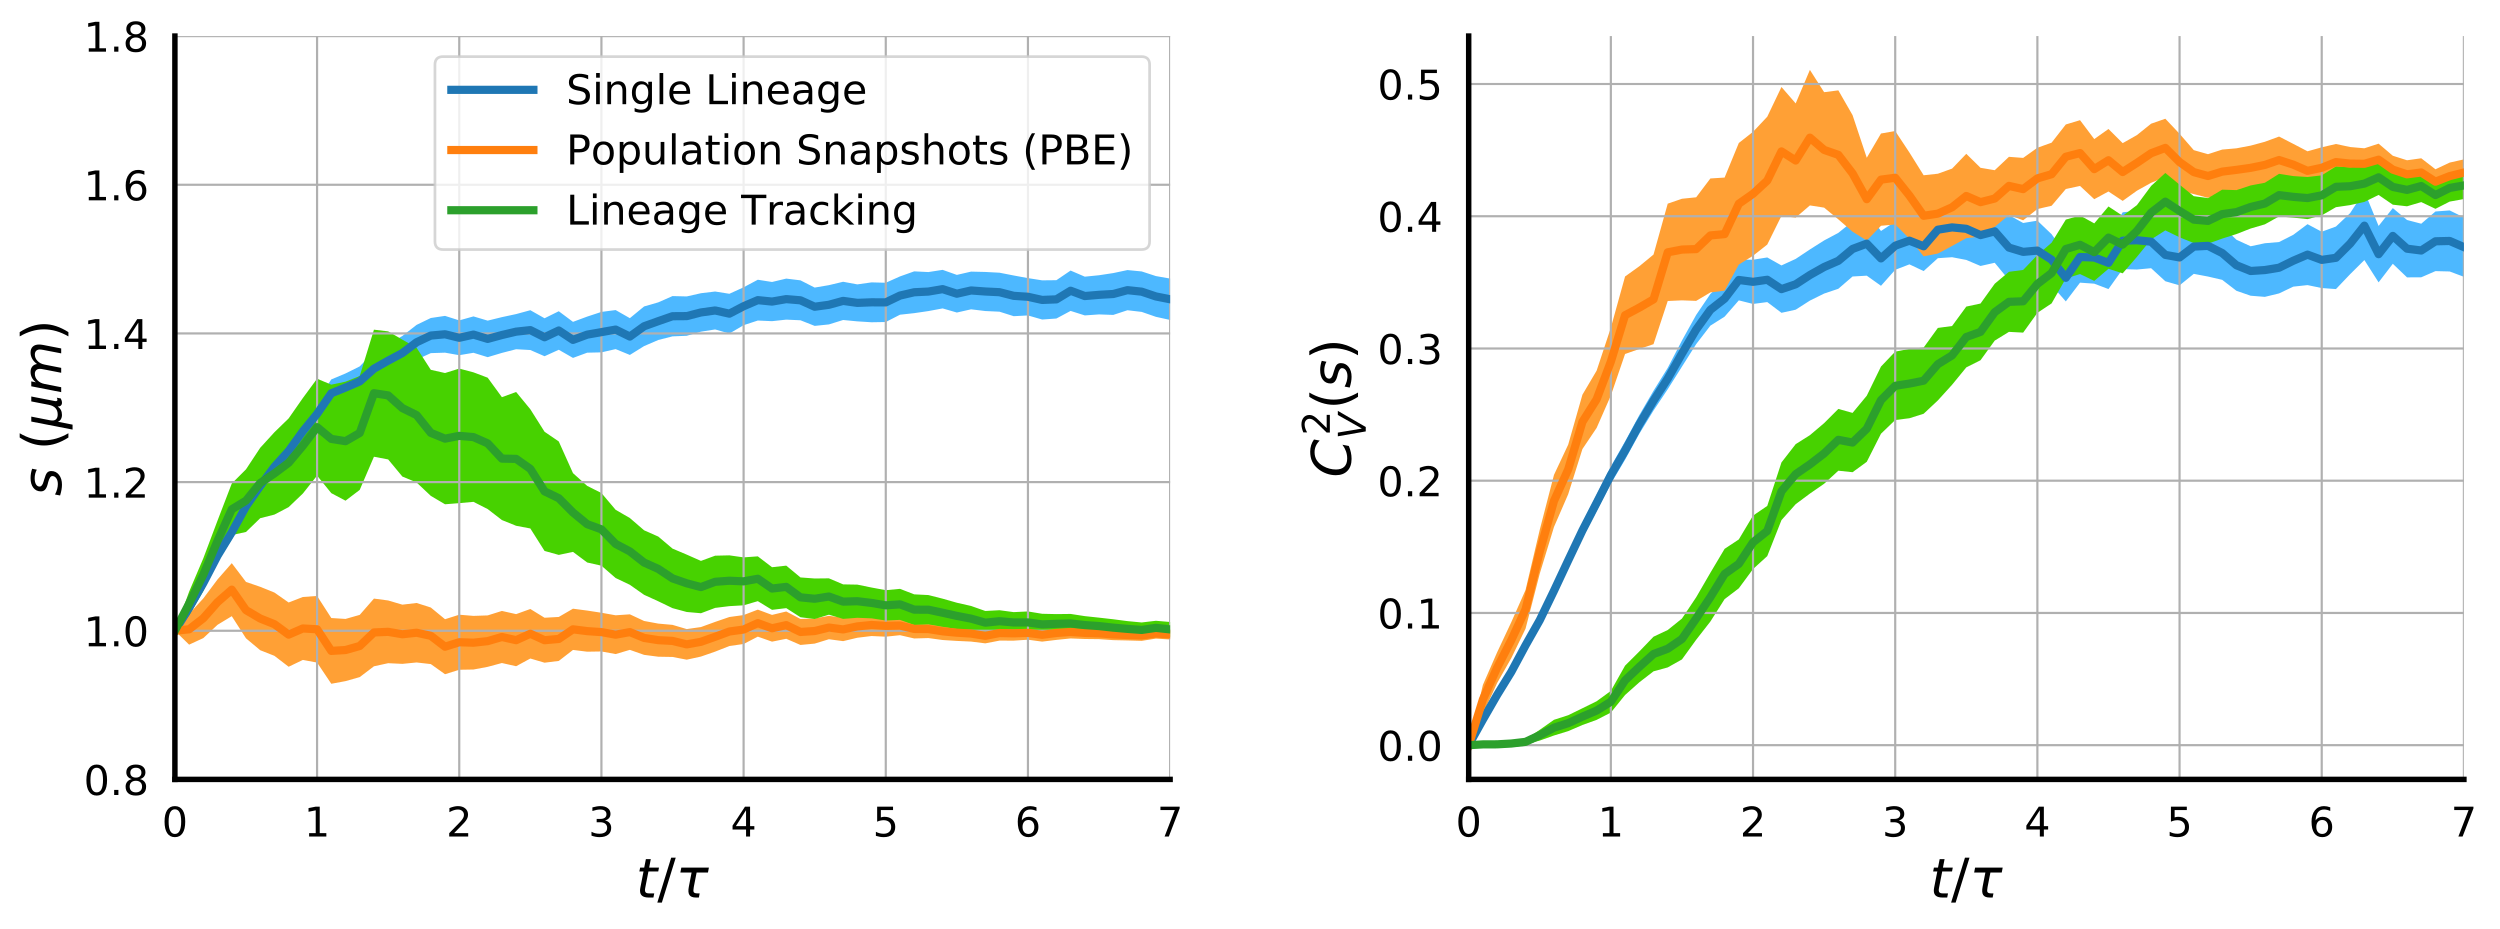 <?xml version="1.0" encoding="utf-8" standalone="no"?>
<!DOCTYPE svg PUBLIC "-//W3C//DTD SVG 1.1//EN"
  "http://www.w3.org/Graphics/SVG/1.1/DTD/svg11.dtd">
<!-- Created with matplotlib (http://matplotlib.org/) -->
<svg height="339.573pt" version="1.1" viewBox="0 0 914.155 339.573" width="914.155pt" xmlns="http://www.w3.org/2000/svg" xmlns:xlink="http://www.w3.org/1999/xlink">
 <defs>
  <style type="text/css">
*{stroke-linecap:butt;stroke-linejoin:round;}
  </style>
 </defs>
 <g id="figure_1">
  <g id="patch_1">
   <path d="M 0 339.573 
L 914.155 339.573 
L 914.155 0 
L 0 0 
z
" style="fill:#ffffff;"/>
  </g>
  <g id="axes_1">
   <g id="patch_2">
    <path d="M 63.955 285 
L 427.868 285 
L 427.868 13.2 
L 63.955 13.2 
z
" style="fill:#ffffff;"/>
   </g>
   <g id="PolyCollection_1">
    <defs>
     <path d="M 63.955 -108.933 
L 63.955 -108.933 
L 69.153 -116.158 
L 74.352 -124.709 
L 79.551 -134.233 
L 84.75 -142.278 
L 89.948 -151.521 
L 95.147 -158.714 
L 100.346 -165.146 
L 105.545 -170.519 
L 110.744 -177.552 
L 115.942 -183.538 
L 121.141 -190.67 
L 126.34 -192.725 
L 131.539 -194.615 
L 136.737 -198.553 
L 141.936 -201.73 
L 147.135 -204.231 
L 152.334 -208.07 
L 157.532 -210.449 
L 162.731 -210.614 
L 167.93 -209.693 
L 173.129 -210.572 
L 178.327 -208.972 
L 183.526 -210.529 
L 188.725 -211.875 
L 193.924 -211.583 
L 199.122 -209.315 
L 204.321 -211.678 
L 209.52 -208.697 
L 214.719 -210.61 
L 219.917 -210.727 
L 225.116 -211.922 
L 230.315 -209.785 
L 235.514 -213.016 
L 240.712 -215.255 
L 245.911 -216.578 
L 251.11 -216.789 
L 256.309 -218.295 
L 261.507 -219.109 
L 266.706 -217.606 
L 271.905 -220.666 
L 277.104 -222.365 
L 282.303 -222.133 
L 287.501 -222.695 
L 292.7 -222.462 
L 297.899 -220.406 
L 303.098 -220.944 
L 308.296 -222.56 
L 313.495 -222.062 
L 318.694 -221.734 
L 323.893 -221.825 
L 329.091 -224.497 
L 334.29 -225.066 
L 339.489 -225.827 
L 344.688 -226.798 
L 349.886 -225.291 
L 355.085 -226.468 
L 360.284 -225.841 
L 365.483 -225.599 
L 370.681 -223.955 
L 375.88 -224.23 
L 381.079 -222.734 
L 386.278 -223.099 
L 391.476 -225.886 
L 396.675 -224.236 
L 401.874 -224.605 
L 407.073 -224.42 
L 412.271 -226.132 
L 417.47 -225.523 
L 422.669 -223.723 
L 427.868 -222.577 
L 427.868 -237.708 
L 427.868 -237.708 
L 422.669 -238.625 
L 417.47 -240.317 
L 412.271 -240.82 
L 407.073 -239.719 
L 401.874 -238.928 
L 396.675 -238.404 
L 391.476 -240.642 
L 386.278 -237.117 
L 381.079 -237.062 
L 375.88 -237.878 
L 370.681 -238.837 
L 365.483 -239.856 
L 360.284 -240.128 
L 355.085 -240.253 
L 349.886 -239.055 
L 344.688 -240.898 
L 339.489 -240.091 
L 334.29 -240.347 
L 329.091 -238.497 
L 323.893 -236.18 
L 318.694 -236.319 
L 313.495 -235.583 
L 308.296 -236.542 
L 303.098 -235.302 
L 297.899 -234.417 
L 292.7 -237.063 
L 287.501 -237.7 
L 282.303 -236.465 
L 277.104 -237.284 
L 271.905 -234.517 
L 266.706 -232.147 
L 261.507 -232.977 
L 256.309 -232.354 
L 251.11 -231.178 
L 245.911 -231.308 
L 240.712 -229.018 
L 235.514 -227.512 
L 230.315 -223.23 
L 225.116 -226.196 
L 219.917 -225.522 
L 214.719 -223.81 
L 209.52 -221.883 
L 204.321 -225.766 
L 199.122 -223.195 
L 193.924 -226.143 
L 188.725 -224.725 
L 183.526 -223.609 
L 178.327 -222.328 
L 173.129 -223.878 
L 167.93 -222.417 
L 162.731 -224.067 
L 157.532 -223.293 
L 152.334 -220.778 
L 147.135 -216.721 
L 141.936 -213.658 
L 136.737 -210.96 
L 131.539 -205.598 
L 126.34 -203.013 
L 121.141 -200.836 
L 115.942 -192.92 
L 110.744 -186.156 
L 105.545 -178.774 
L 100.346 -172.657 
L 95.147 -165.052 
L 89.948 -157.288 
L 84.75 -147.616 
L 79.551 -138.557 
L 74.352 -128.065 
L 69.153 -118.467 
L 63.955 -108.933 
z
" id="m27800617d1"/>
    </defs>
    <g clip-path="url(#p77d530ca59)">
     <use style="fill:#4db8ff;" x="0" xlink:href="#m27800617d1" y="339.573"/>
    </g>
   </g>
   <g id="PolyCollection_2">
    <defs>
     <path d="M 63.955 -108.933 
L 63.955 -108.933 
L 69.153 -103.845 
L 74.352 -106.25 
L 79.551 -111.113 
L 84.75 -114.26 
L 89.948 -106.165 
L 95.147 -101.817 
L 100.346 -99.76 
L 105.545 -95.767 
L 110.744 -98.262 
L 115.942 -97.295 
L 121.141 -89.545 
L 126.34 -90.51 
L 131.539 -91.985 
L 136.737 -95.937 
L 141.936 -97.069 
L 147.135 -96.824 
L 152.334 -97.333 
L 157.532 -96.74 
L 162.731 -93.037 
L 167.93 -94.67 
L 173.129 -94.756 
L 178.327 -95.733 
L 183.526 -97.132 
L 188.725 -95.96 
L 193.924 -98.781 
L 199.122 -97.251 
L 204.321 -97.896 
L 209.52 -101.916 
L 214.719 -101.273 
L 219.917 -101.358 
L 225.116 -100.407 
L 230.315 -101.947 
L 235.514 -100.114 
L 240.712 -99.439 
L 245.911 -99.348 
L 251.11 -98.351 
L 256.309 -99.493 
L 261.507 -101.295 
L 266.706 -103.35 
L 271.905 -104.089 
L 277.104 -106.777 
L 282.303 -104.944 
L 287.501 -105.993 
L 292.7 -103.737 
L 297.899 -104.23 
L 303.098 -105.826 
L 308.296 -105.133 
L 313.495 -106.369 
L 318.694 -107.004 
L 323.893 -106.761 
L 329.091 -107.308 
L 334.29 -106.11 
L 339.489 -106.257 
L 344.688 -105.544 
L 349.886 -105.215 
L 355.085 -104.971 
L 360.284 -104.319 
L 365.483 -105.323 
L 370.681 -105.312 
L 375.88 -105.659 
L 381.079 -104.957 
L 386.278 -105.587 
L 391.476 -106.119 
L 396.675 -105.918 
L 401.874 -105.857 
L 407.073 -105.498 
L 412.271 -105.382 
L 417.47 -105.233 
L 422.669 -106.063 
L 427.868 -105.731 
L 427.868 -109.447 
L 427.868 -109.447 
L 422.669 -109.799 
L 417.47 -109.196 
L 412.271 -109.352 
L 407.073 -109.687 
L 401.874 -110.107 
L 396.675 -110.382 
L 391.476 -110.853 
L 386.278 -110.666 
L 381.079 -109.938 
L 375.88 -110.653 
L 370.681 -110.673 
L 365.483 -110.865 
L 360.284 -109.827 
L 355.085 -110.833 
L 349.886 -111.237 
L 344.688 -111.902 
L 339.489 -112.846 
L 334.29 -113.085 
L 329.091 -114.368 
L 323.893 -114.671 
L 318.694 -115.079 
L 313.495 -114.672 
L 308.296 -113.707 
L 303.098 -114.38 
L 297.899 -113.434 
L 292.7 -113.242 
L 287.501 -115.976 
L 282.303 -114.724 
L 277.104 -116.657 
L 271.905 -114.665 
L 266.706 -113.957 
L 261.507 -112.17 
L 256.309 -110.281 
L 251.11 -109.545 
L 245.911 -111.082 
L 240.712 -111.548 
L 235.514 -112.509 
L 230.315 -114.936 
L 225.116 -114.584 
L 219.917 -115.514 
L 214.719 -116.31 
L 209.52 -116.996 
L 204.321 -113.976 
L 199.122 -113.687 
L 193.924 -116.888 
L 188.725 -115.011 
L 183.526 -116.176 
L 178.327 -114.543 
L 173.129 -114.367 
L 167.93 -114.798 
L 162.731 -113.149 
L 157.532 -117.423 
L 152.334 -119.089 
L 147.135 -118.471 
L 141.936 -120.002 
L 136.737 -120.691 
L 131.539 -114.736 
L 126.34 -113.252 
L 121.141 -113.586 
L 115.942 -121.656 
L 110.744 -121.278 
L 105.545 -119.26 
L 100.346 -122.9 
L 95.147 -124.999 
L 89.948 -126.782 
L 84.75 -133.645 
L 79.551 -127.703 
L 74.352 -120.773 
L 69.153 -115.075 
L 63.955 -108.933 
z
" id="m2157580161"/>
    </defs>
    <g clip-path="url(#p77d530ca59)">
     <use style="fill:#ffa035;" x="0" xlink:href="#m2157580161" y="339.573"/>
    </g>
   </g>
   <g id="PolyCollection_3">
    <defs>
     <path d="M 63.955 -108.933 
L 63.955 -108.933 
L 69.153 -114.471 
L 74.352 -123.465 
L 79.551 -134.457 
L 84.75 -143.925 
L 89.948 -145.05 
L 95.147 -150.083 
L 100.346 -151.408 
L 105.545 -154.134 
L 110.744 -159.111 
L 115.942 -165.658 
L 121.141 -159.25 
L 126.34 -156.49 
L 131.539 -160.439 
L 136.737 -172.563 
L 141.936 -171.577 
L 147.135 -165.312 
L 152.334 -163.152 
L 157.532 -158.246 
L 162.731 -155.179 
L 167.93 -155.594 
L 173.129 -156.066 
L 178.327 -153.425 
L 183.526 -149.411 
L 188.725 -147.314 
L 193.924 -146.332 
L 199.122 -138.115 
L 204.321 -136.661 
L 209.52 -137.772 
L 214.719 -133.893 
L 219.917 -132.718 
L 225.116 -128.21 
L 230.315 -125.732 
L 235.514 -122.074 
L 240.712 -119.705 
L 245.911 -117.197 
L 251.11 -115.795 
L 256.309 -115.333 
L 261.507 -117.287 
L 266.706 -117.931 
L 271.905 -118.23 
L 277.104 -119.753 
L 282.303 -116.577 
L 287.501 -117.2 
L 292.7 -113.871 
L 297.899 -113.223 
L 303.098 -114.798 
L 308.296 -113.268 
L 313.495 -113.671 
L 318.694 -113.466 
L 323.893 -112.672 
L 329.091 -112.909 
L 334.29 -111.056 
L 339.489 -111.272 
L 344.688 -110.373 
L 349.886 -109.55 
L 355.085 -108.733 
L 360.284 -107.614 
L 365.483 -108.415 
L 370.681 -108.185 
L 375.88 -107.953 
L 381.079 -107.369 
L 386.278 -107.925 
L 391.476 -108.132 
L 396.675 -107.732 
L 401.874 -107.564 
L 407.073 -107.007 
L 412.271 -106.777 
L 417.47 -106.502 
L 422.669 -107.404 
L 427.868 -106.715 
L 427.868 -112.137 
L 427.868 -112.137 
L 422.669 -112.577 
L 417.47 -111.961 
L 412.271 -112.455 
L 407.073 -113.131 
L 401.874 -113.722 
L 396.675 -114.279 
L 391.476 -115.081 
L 386.278 -115.019 
L 381.079 -115.137 
L 375.88 -115.99 
L 370.681 -115.742 
L 365.483 -116.438 
L 360.284 -116.163 
L 355.085 -117.994 
L 349.886 -119.177 
L 344.688 -120.66 
L 339.489 -121.983 
L 334.29 -122.242 
L 329.091 -124.255 
L 323.893 -123.77 
L 318.694 -124.735 
L 313.495 -125.797 
L 308.296 -125.891 
L 303.098 -128.099 
L 297.899 -128.042 
L 292.7 -128.427 
L 287.501 -132.741 
L 282.303 -132.162 
L 277.104 -136.138 
L 271.905 -135.76 
L 266.706 -136.503 
L 261.507 -136.38 
L 256.309 -134.472 
L 251.11 -136.77 
L 245.911 -138.971 
L 240.712 -143.367 
L 235.514 -145.667 
L 230.315 -150.149 
L 225.116 -153.155 
L 219.917 -159.292 
L 214.719 -161.898 
L 209.52 -166.563 
L 204.321 -178.144 
L 199.122 -181.702 
L 193.924 -189.919 
L 188.725 -196.245 
L 183.526 -194.339 
L 178.327 -201.465 
L 173.129 -203.423 
L 167.93 -204.8 
L 162.731 -203.172 
L 157.532 -204.343 
L 152.334 -212.411 
L 147.135 -215.371 
L 141.936 -218.402 
L 136.737 -219.024 
L 131.539 -202.07 
L 126.34 -200.015 
L 121.141 -198.919 
L 115.942 -201.088 
L 110.744 -194.03 
L 105.545 -186.578 
L 100.346 -181.519 
L 95.147 -175.831 
L 89.948 -167.952 
L 84.75 -162.754 
L 79.551 -149.237 
L 74.352 -135.446 
L 69.153 -123.211 
L 63.955 -108.933 
z
" id="m0af1c8f6d9"/>
    </defs>
    <g clip-path="url(#p77d530ca59)">
     <use style="fill:#47d200;" x="0" xlink:href="#m0af1c8f6d9" y="339.573"/>
    </g>
   </g>
   <g id="matplotlib.axis_1">
    <g id="xtick_1">
     <g id="line2d_1">
      <path clip-path="url(#p77d530ca59)" d="M 63.955 285 
L 63.955 13.2 
" style="fill:none;stroke:#b0b0b0;stroke-linecap:square;stroke-width:0.8;"/>
     </g>
     <g id="line2d_2">
      <defs>
       <path d="M 0 0 
L 0 6 
" id="m40bab371c4"/>
      </defs>
      <g>
       <use x="63.955" xlink:href="#m40bab371c4" y="285"/>
      </g>
     </g>
     <g id="text_1">
      <!-- 0 -->
      <defs>
       <path d="M 31.781 66.406 
Q 24.172 66.406 20.328 58.906 
Q 16.5 51.422 16.5 36.375 
Q 16.5 21.391 20.328 13.891 
Q 24.172 6.391 31.781 6.391 
Q 39.453 6.391 43.281 13.891 
Q 47.125 21.391 47.125 36.375 
Q 47.125 51.422 43.281 58.906 
Q 39.453 66.406 31.781 66.406 
z
M 31.781 74.219 
Q 44.047 74.219 50.516 64.516 
Q 56.984 54.828 56.984 36.375 
Q 56.984 17.969 50.516 8.266 
Q 44.047 -1.422 31.781 -1.422 
Q 19.531 -1.422 13.062 8.266 
Q 6.594 17.969 6.594 36.375 
Q 6.594 54.828 13.062 64.516 
Q 19.531 74.219 31.781 74.219 
z
" id="DejaVuSans-30"/>
      </defs>
      <g transform="translate(59.183 305.898)scale(0.15 -0.15)">
       <use xlink:href="#DejaVuSans-30"/>
      </g>
     </g>
    </g>
    <g id="xtick_2">
     <g id="line2d_3">
      <path clip-path="url(#p77d530ca59)" d="M 115.942 285 
L 115.942 13.2 
" style="fill:none;stroke:#b0b0b0;stroke-linecap:square;stroke-width:0.8;"/>
     </g>
     <g id="line2d_4">
      <g>
       <use x="115.942" xlink:href="#m40bab371c4" y="285"/>
      </g>
     </g>
     <g id="text_2">
      <!-- 1 -->
      <defs>
       <path d="M 12.406 8.297 
L 28.516 8.297 
L 28.516 63.922 
L 10.984 60.406 
L 10.984 69.391 
L 28.422 72.906 
L 38.281 72.906 
L 38.281 8.297 
L 54.391 8.297 
L 54.391 0 
L 12.406 0 
z
" id="DejaVuSans-31"/>
      </defs>
      <g transform="translate(111.17 305.898)scale(0.15 -0.15)">
       <use xlink:href="#DejaVuSans-31"/>
      </g>
     </g>
    </g>
    <g id="xtick_3">
     <g id="line2d_5">
      <path clip-path="url(#p77d530ca59)" d="M 167.93 285 
L 167.93 13.2 
" style="fill:none;stroke:#b0b0b0;stroke-linecap:square;stroke-width:0.8;"/>
     </g>
     <g id="line2d_6">
      <g>
       <use x="167.93" xlink:href="#m40bab371c4" y="285"/>
      </g>
     </g>
     <g id="text_3">
      <!-- 2 -->
      <defs>
       <path d="M 19.188 8.297 
L 53.609 8.297 
L 53.609 0 
L 7.328 0 
L 7.328 8.297 
Q 12.938 14.109 22.625 23.891 
Q 32.328 33.688 34.812 36.531 
Q 39.547 41.844 41.422 45.531 
Q 43.312 49.219 43.312 52.781 
Q 43.312 58.594 39.234 62.25 
Q 35.156 65.922 28.609 65.922 
Q 23.969 65.922 18.812 64.312 
Q 13.672 62.703 7.812 59.422 
L 7.812 69.391 
Q 13.766 71.781 18.938 73 
Q 24.125 74.219 28.422 74.219 
Q 39.75 74.219 46.484 68.547 
Q 53.219 62.891 53.219 53.422 
Q 53.219 48.922 51.531 44.891 
Q 49.859 40.875 45.406 35.406 
Q 44.188 33.984 37.641 27.219 
Q 31.109 20.453 19.188 8.297 
z
" id="DejaVuSans-32"/>
      </defs>
      <g transform="translate(163.158 305.898)scale(0.15 -0.15)">
       <use xlink:href="#DejaVuSans-32"/>
      </g>
     </g>
    </g>
    <g id="xtick_4">
     <g id="line2d_7">
      <path clip-path="url(#p77d530ca59)" d="M 219.917 285 
L 219.917 13.2 
" style="fill:none;stroke:#b0b0b0;stroke-linecap:square;stroke-width:0.8;"/>
     </g>
     <g id="line2d_8">
      <g>
       <use x="219.917" xlink:href="#m40bab371c4" y="285"/>
      </g>
     </g>
     <g id="text_4">
      <!-- 3 -->
      <defs>
       <path d="M 40.578 39.312 
Q 47.656 37.797 51.625 33 
Q 55.609 28.219 55.609 21.188 
Q 55.609 10.406 48.188 4.484 
Q 40.766 -1.422 27.094 -1.422 
Q 22.516 -1.422 17.656 -0.516 
Q 12.797 0.391 7.625 2.203 
L 7.625 11.719 
Q 11.719 9.328 16.594 8.109 
Q 21.484 6.891 26.812 6.891 
Q 36.078 6.891 40.938 10.547 
Q 45.797 14.203 45.797 21.188 
Q 45.797 27.641 41.281 31.266 
Q 36.766 34.906 28.719 34.906 
L 20.219 34.906 
L 20.219 43.016 
L 29.109 43.016 
Q 36.375 43.016 40.234 45.922 
Q 44.094 48.828 44.094 54.297 
Q 44.094 59.906 40.109 62.906 
Q 36.141 65.922 28.719 65.922 
Q 24.656 65.922 20.016 65.031 
Q 15.375 64.156 9.812 62.312 
L 9.812 71.094 
Q 15.438 72.656 20.344 73.438 
Q 25.25 74.219 29.594 74.219 
Q 40.828 74.219 47.359 69.109 
Q 53.906 64.016 53.906 55.328 
Q 53.906 49.266 50.438 45.094 
Q 46.969 40.922 40.578 39.312 
z
" id="DejaVuSans-33"/>
      </defs>
      <g transform="translate(215.146 305.898)scale(0.15 -0.15)">
       <use xlink:href="#DejaVuSans-33"/>
      </g>
     </g>
    </g>
    <g id="xtick_5">
     <g id="line2d_9">
      <path clip-path="url(#p77d530ca59)" d="M 271.905 285 
L 271.905 13.2 
" style="fill:none;stroke:#b0b0b0;stroke-linecap:square;stroke-width:0.8;"/>
     </g>
     <g id="line2d_10">
      <g>
       <use x="271.905" xlink:href="#m40bab371c4" y="285"/>
      </g>
     </g>
     <g id="text_5">
      <!-- 4 -->
      <defs>
       <path d="M 37.797 64.312 
L 12.891 25.391 
L 37.797 25.391 
z
M 35.203 72.906 
L 47.609 72.906 
L 47.609 25.391 
L 58.016 25.391 
L 58.016 17.188 
L 47.609 17.188 
L 47.609 0 
L 37.797 0 
L 37.797 17.188 
L 4.891 17.188 
L 4.891 26.703 
z
" id="DejaVuSans-34"/>
      </defs>
      <g transform="translate(267.133 305.898)scale(0.15 -0.15)">
       <use xlink:href="#DejaVuSans-34"/>
      </g>
     </g>
    </g>
    <g id="xtick_6">
     <g id="line2d_11">
      <path clip-path="url(#p77d530ca59)" d="M 323.893 285 
L 323.893 13.2 
" style="fill:none;stroke:#b0b0b0;stroke-linecap:square;stroke-width:0.8;"/>
     </g>
     <g id="line2d_12">
      <g>
       <use x="323.893" xlink:href="#m40bab371c4" y="285"/>
      </g>
     </g>
     <g id="text_6">
      <!-- 5 -->
      <defs>
       <path d="M 10.797 72.906 
L 49.516 72.906 
L 49.516 64.594 
L 19.828 64.594 
L 19.828 46.734 
Q 21.969 47.469 24.109 47.828 
Q 26.266 48.188 28.422 48.188 
Q 40.625 48.188 47.75 41.5 
Q 54.891 34.812 54.891 23.391 
Q 54.891 11.625 47.562 5.094 
Q 40.234 -1.422 26.906 -1.422 
Q 22.312 -1.422 17.547 -0.641 
Q 12.797 0.141 7.719 1.703 
L 7.719 11.625 
Q 12.109 9.234 16.797 8.062 
Q 21.484 6.891 26.703 6.891 
Q 35.156 6.891 40.078 11.328 
Q 45.016 15.766 45.016 23.391 
Q 45.016 31 40.078 35.438 
Q 35.156 39.891 26.703 39.891 
Q 22.75 39.891 18.812 39.016 
Q 14.891 38.141 10.797 36.281 
z
" id="DejaVuSans-35"/>
      </defs>
      <g transform="translate(319.121 305.898)scale(0.15 -0.15)">
       <use xlink:href="#DejaVuSans-35"/>
      </g>
     </g>
    </g>
    <g id="xtick_7">
     <g id="line2d_13">
      <path clip-path="url(#p77d530ca59)" d="M 375.88 285 
L 375.88 13.2 
" style="fill:none;stroke:#b0b0b0;stroke-linecap:square;stroke-width:0.8;"/>
     </g>
     <g id="line2d_14">
      <g>
       <use x="375.88" xlink:href="#m40bab371c4" y="285"/>
      </g>
     </g>
     <g id="text_7">
      <!-- 6 -->
      <defs>
       <path d="M 33.016 40.375 
Q 26.375 40.375 22.484 35.828 
Q 18.609 31.297 18.609 23.391 
Q 18.609 15.531 22.484 10.953 
Q 26.375 6.391 33.016 6.391 
Q 39.656 6.391 43.531 10.953 
Q 47.406 15.531 47.406 23.391 
Q 47.406 31.297 43.531 35.828 
Q 39.656 40.375 33.016 40.375 
z
M 52.594 71.297 
L 52.594 62.312 
Q 48.875 64.062 45.094 64.984 
Q 41.312 65.922 37.594 65.922 
Q 27.828 65.922 22.672 59.328 
Q 17.531 52.734 16.797 39.406 
Q 19.672 43.656 24.016 45.922 
Q 28.375 48.188 33.594 48.188 
Q 44.578 48.188 50.953 41.516 
Q 57.328 34.859 57.328 23.391 
Q 57.328 12.156 50.688 5.359 
Q 44.047 -1.422 33.016 -1.422 
Q 20.359 -1.422 13.672 8.266 
Q 6.984 17.969 6.984 36.375 
Q 6.984 53.656 15.188 63.938 
Q 23.391 74.219 37.203 74.219 
Q 40.922 74.219 44.703 73.484 
Q 48.484 72.75 52.594 71.297 
z
" id="DejaVuSans-36"/>
      </defs>
      <g transform="translate(371.108 305.898)scale(0.15 -0.15)">
       <use xlink:href="#DejaVuSans-36"/>
      </g>
     </g>
    </g>
    <g id="xtick_8">
     <g id="line2d_15">
      <path clip-path="url(#p77d530ca59)" d="M 427.868 285 
L 427.868 13.2 
" style="fill:none;stroke:#b0b0b0;stroke-linecap:square;stroke-width:0.8;"/>
     </g>
     <g id="line2d_16">
      <g>
       <use x="427.868" xlink:href="#m40bab371c4" y="285"/>
      </g>
     </g>
     <g id="text_8">
      <!-- 7 -->
      <defs>
       <path d="M 8.203 72.906 
L 55.078 72.906 
L 55.078 68.703 
L 28.609 0 
L 18.312 0 
L 43.219 64.594 
L 8.203 64.594 
z
" id="DejaVuSans-37"/>
      </defs>
      <g transform="translate(423.096 305.898)scale(0.15 -0.15)">
       <use xlink:href="#DejaVuSans-37"/>
      </g>
     </g>
    </g>
    <g id="text_9">
     <!-- $t/\tau$ -->
     <defs>
      <path d="M 42.281 54.688 
L 40.922 47.703 
L 23 47.703 
L 17.188 18.016 
Q 16.891 16.359 16.75 15.234 
Q 16.609 14.109 16.609 13.484 
Q 16.609 10.359 18.484 8.938 
Q 20.359 7.516 24.516 7.516 
L 33.594 7.516 
L 32.078 0 
L 23.484 0 
Q 15.484 0 11.547 3.125 
Q 7.625 6.25 7.625 12.594 
Q 7.625 13.719 7.766 15.062 
Q 7.906 16.406 8.203 18.016 
L 14.016 47.703 
L 6.391 47.703 
L 7.812 54.688 
L 15.281 54.688 
L 18.312 70.219 
L 27.297 70.219 
L 24.312 54.688 
z
" id="DejaVuSans-Oblique-74"/>
      <path d="M 25.391 72.906 
L 33.688 72.906 
L 8.297 -9.281 
L 0 -9.281 
z
" id="DejaVuSans-2f"/>
      <path d="M 32.859 9.969 
Q 34.188 7.625 39.453 7.625 
L 43.75 7.625 
L 42.281 0 
L 36.922 0 
Q 28.125 0 25 4.688 
Q 21.922 9.469 23.969 19.828 
L 29 45.703 
L 8.453 45.703 
L 10.203 54.688 
L 60.641 54.688 
L 58.891 45.703 
L 38.188 45.703 
L 33.016 19.281 
Q 31.641 12.203 32.859 9.969 
z
" id="DejaVuSans-Oblique-3c4"/>
     </defs>
     <g transform="translate(232.511 328.214)scale(0.2 -0.2)">
      <use transform="translate(0 0.094)" xlink:href="#DejaVuSans-Oblique-74"/>
      <use transform="translate(39.209 0.094)" xlink:href="#DejaVuSans-2f"/>
      <use transform="translate(72.9 0.094)" xlink:href="#DejaVuSans-Oblique-3c4"/>
     </g>
    </g>
   </g>
   <g id="matplotlib.axis_2">
    <g id="ytick_1">
     <g id="line2d_17">
      <path clip-path="url(#p77d530ca59)" d="M 63.955 285 
L 427.868 285 
" style="fill:none;stroke:#b0b0b0;stroke-linecap:square;stroke-width:0.8;"/>
     </g>
     <g id="line2d_18">
      <defs>
       <path d="M 0 0 
L -6 0 
" id="m7cb7ae29ba"/>
      </defs>
      <g>
       <use x="63.955" xlink:href="#m7cb7ae29ba" y="285"/>
      </g>
     </g>
     <g id="text_10">
      <!-- 0.8 -->
      <defs>
       <path d="M 10.688 12.406 
L 21 12.406 
L 21 0 
L 10.688 0 
z
" id="DejaVuSans-2e"/>
       <path d="M 31.781 34.625 
Q 24.75 34.625 20.719 30.859 
Q 16.703 27.094 16.703 20.516 
Q 16.703 13.922 20.719 10.156 
Q 24.75 6.391 31.781 6.391 
Q 38.812 6.391 42.859 10.172 
Q 46.922 13.969 46.922 20.516 
Q 46.922 27.094 42.891 30.859 
Q 38.875 34.625 31.781 34.625 
z
M 21.922 38.812 
Q 15.578 40.375 12.031 44.719 
Q 8.5 49.078 8.5 55.328 
Q 8.5 64.062 14.719 69.141 
Q 20.953 74.219 31.781 74.219 
Q 42.672 74.219 48.875 69.141 
Q 55.078 64.062 55.078 55.328 
Q 55.078 49.078 51.531 44.719 
Q 48 40.375 41.703 38.812 
Q 48.828 37.156 52.797 32.312 
Q 56.781 27.484 56.781 20.516 
Q 56.781 9.906 50.312 4.234 
Q 43.844 -1.422 31.781 -1.422 
Q 19.734 -1.422 13.25 4.234 
Q 6.781 9.906 6.781 20.516 
Q 6.781 27.484 10.781 32.312 
Q 14.797 37.156 21.922 38.812 
z
M 18.312 54.391 
Q 18.312 48.734 21.844 45.562 
Q 25.391 42.391 31.781 42.391 
Q 38.141 42.391 41.719 45.562 
Q 45.312 48.734 45.312 54.391 
Q 45.312 60.062 41.719 63.234 
Q 38.141 66.406 31.781 66.406 
Q 25.391 66.406 21.844 63.234 
Q 18.312 60.062 18.312 54.391 
z
" id="DejaVuSans-38"/>
      </defs>
      <g transform="translate(30.6 290.699)scale(0.15 -0.15)">
       <use xlink:href="#DejaVuSans-30"/>
       <use x="63.623" xlink:href="#DejaVuSans-2e"/>
       <use x="95.41" xlink:href="#DejaVuSans-38"/>
      </g>
     </g>
    </g>
    <g id="ytick_2">
     <g id="line2d_19">
      <path clip-path="url(#p77d530ca59)" d="M 63.955 230.64 
L 427.868 230.64 
" style="fill:none;stroke:#b0b0b0;stroke-linecap:square;stroke-width:0.8;"/>
     </g>
     <g id="line2d_20">
      <g>
       <use x="63.955" xlink:href="#m7cb7ae29ba" y="230.64"/>
      </g>
     </g>
     <g id="text_11">
      <!-- 1.0 -->
      <g transform="translate(30.6 236.339)scale(0.15 -0.15)">
       <use xlink:href="#DejaVuSans-31"/>
       <use x="63.623" xlink:href="#DejaVuSans-2e"/>
       <use x="95.41" xlink:href="#DejaVuSans-30"/>
      </g>
     </g>
    </g>
    <g id="ytick_3">
     <g id="line2d_21">
      <path clip-path="url(#p77d530ca59)" d="M 63.955 176.28 
L 427.868 176.28 
" style="fill:none;stroke:#b0b0b0;stroke-linecap:square;stroke-width:0.8;"/>
     </g>
     <g id="line2d_22">
      <g>
       <use x="63.955" xlink:href="#m7cb7ae29ba" y="176.28"/>
      </g>
     </g>
     <g id="text_12">
      <!-- 1.2 -->
      <g transform="translate(30.6 181.979)scale(0.15 -0.15)">
       <use xlink:href="#DejaVuSans-31"/>
       <use x="63.623" xlink:href="#DejaVuSans-2e"/>
       <use x="95.41" xlink:href="#DejaVuSans-32"/>
      </g>
     </g>
    </g>
    <g id="ytick_4">
     <g id="line2d_23">
      <path clip-path="url(#p77d530ca59)" d="M 63.955 121.92 
L 427.868 121.92 
" style="fill:none;stroke:#b0b0b0;stroke-linecap:square;stroke-width:0.8;"/>
     </g>
     <g id="line2d_24">
      <g>
       <use x="63.955" xlink:href="#m7cb7ae29ba" y="121.92"/>
      </g>
     </g>
     <g id="text_13">
      <!-- 1.4 -->
      <g transform="translate(30.6 127.619)scale(0.15 -0.15)">
       <use xlink:href="#DejaVuSans-31"/>
       <use x="63.623" xlink:href="#DejaVuSans-2e"/>
       <use x="95.41" xlink:href="#DejaVuSans-34"/>
      </g>
     </g>
    </g>
    <g id="ytick_5">
     <g id="line2d_25">
      <path clip-path="url(#p77d530ca59)" d="M 63.955 67.56 
L 427.868 67.56 
" style="fill:none;stroke:#b0b0b0;stroke-linecap:square;stroke-width:0.8;"/>
     </g>
     <g id="line2d_26">
      <g>
       <use x="63.955" xlink:href="#m7cb7ae29ba" y="67.56"/>
      </g>
     </g>
     <g id="text_14">
      <!-- 1.6 -->
      <g transform="translate(30.6 73.259)scale(0.15 -0.15)">
       <use xlink:href="#DejaVuSans-31"/>
       <use x="63.623" xlink:href="#DejaVuSans-2e"/>
       <use x="95.41" xlink:href="#DejaVuSans-36"/>
      </g>
     </g>
    </g>
    <g id="ytick_6">
     <g id="line2d_27">
      <path clip-path="url(#p77d530ca59)" d="M 63.955 13.2 
L 427.868 13.2 
" style="fill:none;stroke:#b0b0b0;stroke-linecap:square;stroke-width:0.8;"/>
     </g>
     <g id="line2d_28">
      <g>
       <use x="63.955" xlink:href="#m7cb7ae29ba" y="13.2"/>
      </g>
     </g>
     <g id="text_15">
      <!-- 1.8 -->
      <g transform="translate(30.6 18.899)scale(0.15 -0.15)">
       <use xlink:href="#DejaVuSans-31"/>
       <use x="63.623" xlink:href="#DejaVuSans-2e"/>
       <use x="95.41" xlink:href="#DejaVuSans-38"/>
      </g>
     </g>
    </g>
    <g id="text_16">
     <!-- $s$ $(\mu m)$ -->
     <defs>
      <path d="M 50 53.078 
L 48.297 44.578 
Q 44.734 46.531 40.766 47.5 
Q 36.812 48.484 32.625 48.484 
Q 25.531 48.484 21.453 46.062 
Q 17.391 43.656 17.391 39.5 
Q 17.391 34.672 26.859 32.078 
Q 27.594 31.891 27.938 31.781 
L 30.812 30.906 
Q 39.797 28.422 42.797 25.688 
Q 45.797 22.953 45.797 18.219 
Q 45.797 9.516 38.891 4.047 
Q 31.984 -1.422 20.797 -1.422 
Q 16.453 -1.422 11.672 -0.578 
Q 6.891 0.25 1.125 2 
L 2.875 11.281 
Q 7.812 8.734 12.594 7.422 
Q 17.391 6.109 21.781 6.109 
Q 28.375 6.109 32.5 8.938 
Q 36.625 11.766 36.625 16.109 
Q 36.625 20.797 25.781 23.688 
L 24.859 23.922 
L 21.781 24.703 
Q 14.938 26.516 11.766 29.469 
Q 8.594 32.422 8.594 37.016 
Q 8.594 45.75 15.156 50.875 
Q 21.734 56 33.016 56 
Q 37.453 56 41.672 55.266 
Q 45.906 54.547 50 53.078 
z
" id="DejaVuSans-Oblique-73"/>
      <path id="DejaVuSans-20"/>
      <path d="M 31 75.875 
Q 24.469 64.656 21.281 53.656 
Q 18.109 42.672 18.109 31.391 
Q 18.109 20.125 21.312 9.062 
Q 24.516 -2 31 -13.188 
L 23.188 -13.188 
Q 15.875 -1.703 12.234 9.375 
Q 8.594 20.453 8.594 31.391 
Q 8.594 42.281 12.203 53.312 
Q 15.828 64.359 23.188 75.875 
z
" id="DejaVuSans-28"/>
      <path d="M -1.312 -20.797 
L 13.375 54.688 
L 22.406 54.688 
L 15.766 20.656 
Q 15.578 19.625 15.422 18.359 
Q 15.281 17.094 15.281 15.828 
Q 15.281 11.281 18.141 8.828 
Q 21 6.391 26.312 6.391 
Q 33.547 6.391 37.984 10.484 
Q 42.438 14.594 44 22.797 
L 50.203 54.688 
L 59.188 54.688 
L 51.031 12.641 
Q 50.828 11.719 50.75 11.031 
Q 50.688 10.359 50.688 9.812 
Q 50.688 8.297 51.297 7.594 
Q 51.906 6.891 53.219 6.891 
Q 53.719 6.891 54.562 7.125 
Q 55.422 7.375 56.984 8.016 
L 55.609 0.781 
Q 53.469 -0.297 51.516 -0.859 
Q 49.562 -1.422 47.703 -1.422 
Q 44.484 -1.422 42.656 0.625 
Q 40.828 2.688 40.828 6.297 
Q 38.094 2.391 34.297 0.484 
Q 30.516 -1.422 25.391 -1.422 
Q 20.844 -1.422 17.453 0.672 
Q 14.062 2.781 12.984 6.203 
L 7.719 -20.797 
z
" id="DejaVuSans-Oblique-3bc"/>
      <path d="M 89.797 33.016 
L 83.406 0 
L 74.422 0 
L 80.719 32.719 
Q 81.109 34.812 81.297 36.328 
Q 81.5 37.844 81.5 38.922 
Q 81.5 43.312 79.047 45.75 
Q 76.609 48.188 72.219 48.188 
Q 65.672 48.188 60.547 43.281 
Q 55.422 38.375 53.906 30.516 
L 47.906 0 
L 38.922 0 
L 45.312 32.719 
Q 45.703 34.516 45.891 36.047 
Q 46.094 37.594 46.094 38.812 
Q 46.094 43.266 43.656 45.719 
Q 41.219 48.188 36.922 48.188 
Q 30.281 48.188 25.141 43.281 
Q 20.016 38.375 18.5 30.516 
L 12.5 0 
L 3.516 0 
L 14.203 54.688 
L 23.188 54.688 
L 21.484 46.188 
Q 25.141 50.984 30.047 53.484 
Q 34.969 56 40.578 56 
Q 46.531 56 50.359 52.875 
Q 54.203 49.75 54.984 44.188 
Q 59.078 49.953 64.469 52.969 
Q 69.875 56 75.875 56 
Q 82.906 56 86.734 51.953 
Q 90.578 47.906 90.578 40.484 
Q 90.578 38.875 90.375 36.938 
Q 90.188 35.016 89.797 33.016 
z
" id="DejaVuSans-Oblique-6d"/>
      <path d="M 8.016 75.875 
L 15.828 75.875 
Q 23.141 64.359 26.781 53.312 
Q 30.422 42.281 30.422 31.391 
Q 30.422 20.453 26.781 9.375 
Q 23.141 -1.703 15.828 -13.188 
L 8.016 -13.188 
Q 14.5 -2 17.703 9.062 
Q 20.906 20.125 20.906 31.391 
Q 20.906 42.672 17.703 53.656 
Q 14.5 64.656 8.016 75.875 
z
" id="DejaVuSans-29"/>
     </defs>
     <g transform="translate(22.4 181.4)rotate(-90)scale(0.2 -0.2)">
      <use transform="translate(0 0.125)" xlink:href="#DejaVuSans-Oblique-73"/>
      <use transform="translate(52.1 0.125)" xlink:href="#DejaVuSans-20"/>
      <use transform="translate(83.887 0.125)" xlink:href="#DejaVuSans-28"/>
      <use transform="translate(122.9 0.125)" xlink:href="#DejaVuSans-Oblique-3bc"/>
      <use transform="translate(186.523 0.125)" xlink:href="#DejaVuSans-Oblique-6d"/>
      <use transform="translate(283.936 0.125)" xlink:href="#DejaVuSans-29"/>
     </g>
    </g>
   </g>
   <g id="line2d_29">
    <path clip-path="url(#p77d530ca59)" d="M 63.955 230.64 
L 69.153 222.261 
L 74.352 213.186 
L 79.551 203.178 
L 84.75 194.626 
L 89.948 185.169 
L 95.147 177.69 
L 100.346 170.672 
L 105.545 164.927 
L 110.744 157.719 
L 115.942 151.344 
L 121.141 143.82 
L 126.34 141.704 
L 131.539 139.467 
L 136.737 134.817 
L 141.936 131.88 
L 147.135 129.098 
L 152.334 125.15 
L 157.532 122.702 
L 162.731 122.233 
L 167.93 123.519 
L 173.129 122.348 
L 178.327 123.923 
L 183.526 122.504 
L 188.725 121.273 
L 193.924 120.71 
L 199.122 123.318 
L 204.321 120.852 
L 209.52 124.284 
L 214.719 122.363 
L 219.917 121.449 
L 225.116 120.515 
L 230.315 123.066 
L 235.514 119.309 
L 240.712 117.437 
L 245.911 115.631 
L 251.11 115.59 
L 256.309 114.249 
L 261.507 113.53 
L 266.706 114.697 
L 271.905 111.982 
L 277.104 109.749 
L 282.303 110.274 
L 287.501 109.376 
L 292.7 109.811 
L 297.899 112.162 
L 303.098 111.45 
L 308.296 110.022 
L 313.495 110.751 
L 318.694 110.547 
L 323.893 110.571 
L 329.091 108.077 
L 334.29 106.867 
L 339.489 106.614 
L 344.688 105.725 
L 349.886 107.401 
L 355.085 106.213 
L 360.284 106.589 
L 365.483 106.846 
L 370.681 108.177 
L 375.88 108.519 
L 381.079 109.675 
L 386.278 109.466 
L 391.476 106.309 
L 396.675 108.254 
L 401.874 107.807 
L 407.073 107.504 
L 412.271 106.098 
L 417.47 106.653 
L 422.669 108.4 
L 427.868 109.431 
" style="fill:none;stroke:#1f77b4;stroke-linecap:square;stroke-width:3;"/>
   </g>
   <g id="line2d_30">
    <path clip-path="url(#p77d530ca59)" d="M 63.955 230.64 
L 69.153 230.113 
L 74.352 226.062 
L 79.551 220.165 
L 84.75 215.621 
L 89.948 223.1 
L 95.147 226.166 
L 100.346 228.243 
L 105.545 232.06 
L 110.744 229.804 
L 115.942 230.098 
L 121.141 238.008 
L 126.34 237.692 
L 131.539 236.213 
L 136.737 231.26 
L 141.936 231.038 
L 147.135 231.926 
L 152.334 231.362 
L 157.532 232.492 
L 162.731 236.481 
L 167.93 234.839 
L 173.129 235.012 
L 178.327 234.436 
L 183.526 232.92 
L 188.725 234.088 
L 193.924 231.739 
L 199.122 234.104 
L 204.321 233.638 
L 209.52 230.117 
L 214.719 230.782 
L 219.917 231.137 
L 225.116 232.078 
L 230.315 231.132 
L 235.514 233.262 
L 240.712 234.08 
L 245.911 234.358 
L 251.11 235.625 
L 256.309 234.687 
L 261.507 232.841 
L 266.706 230.92 
L 271.905 230.196 
L 277.104 227.857 
L 282.303 229.739 
L 287.501 228.589 
L 292.7 231.084 
L 297.899 230.741 
L 303.098 229.47 
L 308.296 230.154 
L 313.495 229.053 
L 318.694 228.532 
L 323.893 228.857 
L 329.091 228.736 
L 334.29 229.976 
L 339.489 230.022 
L 344.688 230.85 
L 349.886 231.348 
L 355.085 231.671 
L 360.284 232.5 
L 365.483 231.479 
L 370.681 231.581 
L 375.88 231.417 
L 381.079 232.126 
L 386.278 231.447 
L 391.476 231.087 
L 396.675 231.423 
L 401.874 231.591 
L 407.073 231.981 
L 412.271 232.206 
L 417.47 232.359 
L 422.669 231.642 
L 427.868 231.985 
" style="fill:none;stroke:#ff7f0e;stroke-linecap:square;stroke-width:3;"/>
   </g>
   <g id="line2d_31">
    <path clip-path="url(#p77d530ca59)" d="M 63.955 230.64 
L 69.153 220.733 
L 74.352 210.118 
L 79.551 197.727 
L 84.75 186.234 
L 89.948 183.072 
L 95.147 176.616 
L 100.346 173.11 
L 105.545 169.217 
L 110.744 163.003 
L 115.942 156.2 
L 121.141 160.489 
L 126.34 161.321 
L 131.539 158.319 
L 136.737 143.78 
L 141.936 144.584 
L 147.135 149.232 
L 152.334 151.792 
L 157.532 158.279 
L 162.731 160.398 
L 167.93 159.376 
L 173.129 159.829 
L 178.327 162.128 
L 183.526 167.698 
L 188.725 167.794 
L 193.924 171.448 
L 199.122 179.665 
L 204.321 182.171 
L 209.52 187.406 
L 214.719 191.678 
L 219.917 193.568 
L 225.116 198.891 
L 230.315 201.633 
L 235.514 205.703 
L 240.712 208.038 
L 245.911 211.49 
L 251.11 213.291 
L 256.309 214.671 
L 261.507 212.74 
L 266.706 212.356 
L 271.905 212.579 
L 277.104 211.628 
L 282.303 215.204 
L 287.501 214.603 
L 292.7 218.424 
L 297.899 218.941 
L 303.098 218.125 
L 308.296 219.994 
L 313.495 219.84 
L 318.694 220.473 
L 323.893 221.352 
L 329.091 220.991 
L 334.29 222.924 
L 339.489 222.946 
L 344.688 224.057 
L 349.886 225.21 
L 355.085 226.21 
L 360.284 227.685 
L 365.483 227.147 
L 370.681 227.61 
L 375.88 227.602 
L 381.079 228.32 
L 386.278 228.101 
L 391.476 227.967 
L 396.675 228.568 
L 401.874 228.93 
L 407.073 229.505 
L 412.271 229.958 
L 417.47 230.342 
L 422.669 229.583 
L 427.868 230.148 
" style="fill:none;stroke:#2ca02c;stroke-linecap:square;stroke-width:3;"/>
   </g>
   <g id="patch_3">
    <path d="M 63.955 285 
L 63.955 13.2 
" style="fill:none;stroke:#000000;stroke-linecap:square;stroke-linejoin:miter;stroke-width:2;"/>
   </g>
   <g id="patch_4">
    <path d="M 427.868 285 
L 427.868 13.2 
" style="fill:none;"/>
   </g>
   <g id="patch_5">
    <path d="M 63.955 285 
L 427.868 285 
" style="fill:none;stroke:#000000;stroke-linecap:square;stroke-linejoin:miter;stroke-width:2;"/>
   </g>
   <g id="patch_6">
    <path d="M 63.955 13.2 
L 427.868 13.2 
" style="fill:none;"/>
   </g>
   <g id="legend_1">
    <g id="patch_7">
     <path d="M 162.042 91.252 
L 417.368 91.252 
Q 420.368 91.252 420.368 88.252 
L 420.368 23.7 
Q 420.368 20.7 417.368 20.7 
L 162.042 20.7 
Q 159.042 20.7 159.042 23.7 
L 159.042 88.252 
Q 159.042 91.252 162.042 91.252 
z
" style="fill:#ffffff;opacity:0.8;stroke:#cccccc;stroke-linejoin:miter;"/>
    </g>
    <g id="line2d_32">
     <path d="M 165.042 32.848 
L 195.042 32.848 
" style="fill:none;stroke:#1f77b4;stroke-linecap:square;stroke-width:3;"/>
    </g>
    <g id="line2d_33"/>
    <g id="text_17">
     <!-- Single Lineage -->
     <defs>
      <path d="M 53.516 70.516 
L 53.516 60.891 
Q 47.906 63.578 42.922 64.891 
Q 37.938 66.219 33.297 66.219 
Q 25.25 66.219 20.875 63.094 
Q 16.5 59.969 16.5 54.203 
Q 16.5 49.359 19.406 46.891 
Q 22.312 44.438 30.422 42.922 
L 36.375 41.703 
Q 47.406 39.594 52.656 34.297 
Q 57.906 29 57.906 20.125 
Q 57.906 9.516 50.797 4.047 
Q 43.703 -1.422 29.984 -1.422 
Q 24.812 -1.422 18.969 -0.25 
Q 13.141 0.922 6.891 3.219 
L 6.891 13.375 
Q 12.891 10.016 18.656 8.297 
Q 24.422 6.594 29.984 6.594 
Q 38.422 6.594 43.016 9.906 
Q 47.609 13.234 47.609 19.391 
Q 47.609 24.75 44.312 27.781 
Q 41.016 30.812 33.5 32.328 
L 27.484 33.5 
Q 16.453 35.688 11.516 40.375 
Q 6.594 45.062 6.594 53.422 
Q 6.594 63.094 13.406 68.656 
Q 20.219 74.219 32.172 74.219 
Q 37.312 74.219 42.625 73.281 
Q 47.953 72.359 53.516 70.516 
z
" id="DejaVuSans-53"/>
      <path d="M 9.422 54.688 
L 18.406 54.688 
L 18.406 0 
L 9.422 0 
z
M 9.422 75.984 
L 18.406 75.984 
L 18.406 64.594 
L 9.422 64.594 
z
" id="DejaVuSans-69"/>
      <path d="M 54.891 33.016 
L 54.891 0 
L 45.906 0 
L 45.906 32.719 
Q 45.906 40.484 42.875 44.328 
Q 39.844 48.188 33.797 48.188 
Q 26.516 48.188 22.312 43.547 
Q 18.109 38.922 18.109 30.906 
L 18.109 0 
L 9.078 0 
L 9.078 54.688 
L 18.109 54.688 
L 18.109 46.188 
Q 21.344 51.125 25.703 53.562 
Q 30.078 56 35.797 56 
Q 45.219 56 50.047 50.172 
Q 54.891 44.344 54.891 33.016 
z
" id="DejaVuSans-6e"/>
      <path d="M 45.406 27.984 
Q 45.406 37.75 41.375 43.109 
Q 37.359 48.484 30.078 48.484 
Q 22.859 48.484 18.828 43.109 
Q 14.797 37.75 14.797 27.984 
Q 14.797 18.266 18.828 12.891 
Q 22.859 7.516 30.078 7.516 
Q 37.359 7.516 41.375 12.891 
Q 45.406 18.266 45.406 27.984 
z
M 54.391 6.781 
Q 54.391 -7.172 48.188 -13.984 
Q 42 -20.797 29.203 -20.797 
Q 24.469 -20.797 20.266 -20.094 
Q 16.062 -19.391 12.109 -17.922 
L 12.109 -9.188 
Q 16.062 -11.328 19.922 -12.344 
Q 23.781 -13.375 27.781 -13.375 
Q 36.625 -13.375 41.016 -8.766 
Q 45.406 -4.156 45.406 5.172 
L 45.406 9.625 
Q 42.625 4.781 38.281 2.391 
Q 33.938 0 27.875 0 
Q 17.828 0 11.672 7.656 
Q 5.516 15.328 5.516 27.984 
Q 5.516 40.672 11.672 48.328 
Q 17.828 56 27.875 56 
Q 33.938 56 38.281 53.609 
Q 42.625 51.219 45.406 46.391 
L 45.406 54.688 
L 54.391 54.688 
z
" id="DejaVuSans-67"/>
      <path d="M 9.422 75.984 
L 18.406 75.984 
L 18.406 0 
L 9.422 0 
z
" id="DejaVuSans-6c"/>
      <path d="M 56.203 29.594 
L 56.203 25.203 
L 14.891 25.203 
Q 15.484 15.922 20.484 11.062 
Q 25.484 6.203 34.422 6.203 
Q 39.594 6.203 44.453 7.469 
Q 49.312 8.734 54.109 11.281 
L 54.109 2.781 
Q 49.266 0.734 44.188 -0.344 
Q 39.109 -1.422 33.891 -1.422 
Q 20.797 -1.422 13.156 6.188 
Q 5.516 13.812 5.516 26.812 
Q 5.516 40.234 12.766 48.109 
Q 20.016 56 32.328 56 
Q 43.359 56 49.781 48.891 
Q 56.203 41.797 56.203 29.594 
z
M 47.219 32.234 
Q 47.125 39.594 43.094 43.984 
Q 39.062 48.391 32.422 48.391 
Q 24.906 48.391 20.391 44.141 
Q 15.875 39.891 15.188 32.172 
z
" id="DejaVuSans-65"/>
      <path d="M 9.812 72.906 
L 19.672 72.906 
L 19.672 8.297 
L 55.172 8.297 
L 55.172 0 
L 9.812 0 
z
" id="DejaVuSans-4c"/>
      <path d="M 34.281 27.484 
Q 23.391 27.484 19.188 25 
Q 14.984 22.516 14.984 16.5 
Q 14.984 11.719 18.141 8.906 
Q 21.297 6.109 26.703 6.109 
Q 34.188 6.109 38.703 11.406 
Q 43.219 16.703 43.219 25.484 
L 43.219 27.484 
z
M 52.203 31.203 
L 52.203 0 
L 43.219 0 
L 43.219 8.297 
Q 40.141 3.328 35.547 0.953 
Q 30.953 -1.422 24.312 -1.422 
Q 15.922 -1.422 10.953 3.297 
Q 6 8.016 6 15.922 
Q 6 25.141 12.172 29.828 
Q 18.359 34.516 30.609 34.516 
L 43.219 34.516 
L 43.219 35.406 
Q 43.219 41.609 39.141 45 
Q 35.062 48.391 27.688 48.391 
Q 23 48.391 18.547 47.266 
Q 14.109 46.141 10.016 43.891 
L 10.016 52.203 
Q 14.938 54.109 19.578 55.047 
Q 24.219 56 28.609 56 
Q 40.484 56 46.344 49.844 
Q 52.203 43.703 52.203 31.203 
z
" id="DejaVuSans-61"/>
     </defs>
     <g transform="translate(207.042 38.098)scale(0.15 -0.15)">
      <use xlink:href="#DejaVuSans-53"/>
      <use x="63.477" xlink:href="#DejaVuSans-69"/>
      <use x="91.26" xlink:href="#DejaVuSans-6e"/>
      <use x="154.639" xlink:href="#DejaVuSans-67"/>
      <use x="218.115" xlink:href="#DejaVuSans-6c"/>
      <use x="245.898" xlink:href="#DejaVuSans-65"/>
      <use x="307.422" xlink:href="#DejaVuSans-20"/>
      <use x="339.209" xlink:href="#DejaVuSans-4c"/>
      <use x="394.922" xlink:href="#DejaVuSans-69"/>
      <use x="422.705" xlink:href="#DejaVuSans-6e"/>
      <use x="486.084" xlink:href="#DejaVuSans-65"/>
      <use x="547.607" xlink:href="#DejaVuSans-61"/>
      <use x="608.887" xlink:href="#DejaVuSans-67"/>
      <use x="672.363" xlink:href="#DejaVuSans-65"/>
     </g>
    </g>
    <g id="line2d_34">
     <path d="M 165.042 54.865 
L 195.042 54.865 
" style="fill:none;stroke:#ff7f0e;stroke-linecap:square;stroke-width:3;"/>
    </g>
    <g id="line2d_35"/>
    <g id="text_18">
     <!-- Population Snapshots (PBE) -->
     <defs>
      <path d="M 19.672 64.797 
L 19.672 37.406 
L 32.078 37.406 
Q 38.969 37.406 42.719 40.969 
Q 46.484 44.531 46.484 51.125 
Q 46.484 57.672 42.719 61.234 
Q 38.969 64.797 32.078 64.797 
z
M 9.812 72.906 
L 32.078 72.906 
Q 44.344 72.906 50.609 67.359 
Q 56.891 61.812 56.891 51.125 
Q 56.891 40.328 50.609 34.812 
Q 44.344 29.297 32.078 29.297 
L 19.672 29.297 
L 19.672 0 
L 9.812 0 
z
" id="DejaVuSans-50"/>
      <path d="M 30.609 48.391 
Q 23.391 48.391 19.188 42.75 
Q 14.984 37.109 14.984 27.297 
Q 14.984 17.484 19.156 11.844 
Q 23.344 6.203 30.609 6.203 
Q 37.797 6.203 41.984 11.859 
Q 46.188 17.531 46.188 27.297 
Q 46.188 37.016 41.984 42.703 
Q 37.797 48.391 30.609 48.391 
z
M 30.609 56 
Q 42.328 56 49.016 48.375 
Q 55.719 40.766 55.719 27.297 
Q 55.719 13.875 49.016 6.219 
Q 42.328 -1.422 30.609 -1.422 
Q 18.844 -1.422 12.172 6.219 
Q 5.516 13.875 5.516 27.297 
Q 5.516 40.766 12.172 48.375 
Q 18.844 56 30.609 56 
z
" id="DejaVuSans-6f"/>
      <path d="M 18.109 8.203 
L 18.109 -20.797 
L 9.078 -20.797 
L 9.078 54.688 
L 18.109 54.688 
L 18.109 46.391 
Q 20.953 51.266 25.266 53.625 
Q 29.594 56 35.594 56 
Q 45.562 56 51.781 48.094 
Q 58.016 40.188 58.016 27.297 
Q 58.016 14.406 51.781 6.484 
Q 45.562 -1.422 35.594 -1.422 
Q 29.594 -1.422 25.266 0.953 
Q 20.953 3.328 18.109 8.203 
z
M 48.688 27.297 
Q 48.688 37.203 44.609 42.844 
Q 40.531 48.484 33.406 48.484 
Q 26.266 48.484 22.188 42.844 
Q 18.109 37.203 18.109 27.297 
Q 18.109 17.391 22.188 11.75 
Q 26.266 6.109 33.406 6.109 
Q 40.531 6.109 44.609 11.75 
Q 48.688 17.391 48.688 27.297 
z
" id="DejaVuSans-70"/>
      <path d="M 8.5 21.578 
L 8.5 54.688 
L 17.484 54.688 
L 17.484 21.922 
Q 17.484 14.156 20.5 10.266 
Q 23.531 6.391 29.594 6.391 
Q 36.859 6.391 41.078 11.031 
Q 45.312 15.672 45.312 23.688 
L 45.312 54.688 
L 54.297 54.688 
L 54.297 0 
L 45.312 0 
L 45.312 8.406 
Q 42.047 3.422 37.719 1 
Q 33.406 -1.422 27.688 -1.422 
Q 18.266 -1.422 13.375 4.438 
Q 8.5 10.297 8.5 21.578 
z
M 31.109 56 
z
" id="DejaVuSans-75"/>
      <path d="M 18.312 70.219 
L 18.312 54.688 
L 36.812 54.688 
L 36.812 47.703 
L 18.312 47.703 
L 18.312 18.016 
Q 18.312 11.328 20.141 9.422 
Q 21.969 7.516 27.594 7.516 
L 36.812 7.516 
L 36.812 0 
L 27.594 0 
Q 17.188 0 13.234 3.875 
Q 9.281 7.766 9.281 18.016 
L 9.281 47.703 
L 2.688 47.703 
L 2.688 54.688 
L 9.281 54.688 
L 9.281 70.219 
z
" id="DejaVuSans-74"/>
      <path d="M 44.281 53.078 
L 44.281 44.578 
Q 40.484 46.531 36.375 47.5 
Q 32.281 48.484 27.875 48.484 
Q 21.188 48.484 17.844 46.438 
Q 14.5 44.391 14.5 40.281 
Q 14.5 37.156 16.891 35.375 
Q 19.281 33.594 26.516 31.984 
L 29.594 31.297 
Q 39.156 29.25 43.188 25.516 
Q 47.219 21.781 47.219 15.094 
Q 47.219 7.469 41.188 3.016 
Q 35.156 -1.422 24.609 -1.422 
Q 20.219 -1.422 15.453 -0.562 
Q 10.688 0.297 5.422 2 
L 5.422 11.281 
Q 10.406 8.688 15.234 7.391 
Q 20.062 6.109 24.812 6.109 
Q 31.156 6.109 34.562 8.281 
Q 37.984 10.453 37.984 14.406 
Q 37.984 18.062 35.516 20.016 
Q 33.062 21.969 24.703 23.781 
L 21.578 24.516 
Q 13.234 26.266 9.516 29.906 
Q 5.812 33.547 5.812 39.891 
Q 5.812 47.609 11.281 51.797 
Q 16.75 56 26.812 56 
Q 31.781 56 36.172 55.266 
Q 40.578 54.547 44.281 53.078 
z
" id="DejaVuSans-73"/>
      <path d="M 54.891 33.016 
L 54.891 0 
L 45.906 0 
L 45.906 32.719 
Q 45.906 40.484 42.875 44.328 
Q 39.844 48.188 33.797 48.188 
Q 26.516 48.188 22.312 43.547 
Q 18.109 38.922 18.109 30.906 
L 18.109 0 
L 9.078 0 
L 9.078 75.984 
L 18.109 75.984 
L 18.109 46.188 
Q 21.344 51.125 25.703 53.562 
Q 30.078 56 35.797 56 
Q 45.219 56 50.047 50.172 
Q 54.891 44.344 54.891 33.016 
z
" id="DejaVuSans-68"/>
      <path d="M 19.672 34.812 
L 19.672 8.109 
L 35.5 8.109 
Q 43.453 8.109 47.281 11.406 
Q 51.125 14.703 51.125 21.484 
Q 51.125 28.328 47.281 31.562 
Q 43.453 34.812 35.5 34.812 
z
M 19.672 64.797 
L 19.672 42.828 
L 34.281 42.828 
Q 41.5 42.828 45.031 45.531 
Q 48.578 48.25 48.578 53.812 
Q 48.578 59.328 45.031 62.062 
Q 41.5 64.797 34.281 64.797 
z
M 9.812 72.906 
L 35.016 72.906 
Q 46.297 72.906 52.391 68.219 
Q 58.5 63.531 58.5 54.891 
Q 58.5 48.188 55.375 44.234 
Q 52.25 40.281 46.188 39.312 
Q 53.469 37.75 57.5 32.781 
Q 61.531 27.828 61.531 20.406 
Q 61.531 10.641 54.891 5.312 
Q 48.25 0 35.984 0 
L 9.812 0 
z
" id="DejaVuSans-42"/>
      <path d="M 9.812 72.906 
L 55.906 72.906 
L 55.906 64.594 
L 19.672 64.594 
L 19.672 43.016 
L 54.391 43.016 
L 54.391 34.719 
L 19.672 34.719 
L 19.672 8.297 
L 56.781 8.297 
L 56.781 0 
L 9.812 0 
z
" id="DejaVuSans-45"/>
     </defs>
     <g transform="translate(207.042 60.115)scale(0.15 -0.15)">
      <use xlink:href="#DejaVuSans-50"/>
      <use x="60.256" xlink:href="#DejaVuSans-6f"/>
      <use x="121.438" xlink:href="#DejaVuSans-70"/>
      <use x="184.914" xlink:href="#DejaVuSans-75"/>
      <use x="248.293" xlink:href="#DejaVuSans-6c"/>
      <use x="276.076" xlink:href="#DejaVuSans-61"/>
      <use x="337.355" xlink:href="#DejaVuSans-74"/>
      <use x="376.564" xlink:href="#DejaVuSans-69"/>
      <use x="404.348" xlink:href="#DejaVuSans-6f"/>
      <use x="465.529" xlink:href="#DejaVuSans-6e"/>
      <use x="528.908" xlink:href="#DejaVuSans-20"/>
      <use x="560.695" xlink:href="#DejaVuSans-53"/>
      <use x="624.172" xlink:href="#DejaVuSans-6e"/>
      <use x="687.551" xlink:href="#DejaVuSans-61"/>
      <use x="748.83" xlink:href="#DejaVuSans-70"/>
      <use x="812.307" xlink:href="#DejaVuSans-73"/>
      <use x="864.406" xlink:href="#DejaVuSans-68"/>
      <use x="927.785" xlink:href="#DejaVuSans-6f"/>
      <use x="988.967" xlink:href="#DejaVuSans-74"/>
      <use x="1028.176" xlink:href="#DejaVuSans-73"/>
      <use x="1080.275" xlink:href="#DejaVuSans-20"/>
      <use x="1112.062" xlink:href="#DejaVuSans-28"/>
      <use x="1151.076" xlink:href="#DejaVuSans-50"/>
      <use x="1211.379" xlink:href="#DejaVuSans-42"/>
      <use x="1279.982" xlink:href="#DejaVuSans-45"/>
      <use x="1343.166" xlink:href="#DejaVuSans-29"/>
     </g>
    </g>
    <g id="line2d_36">
     <path d="M 165.042 76.882 
L 195.042 76.882 
" style="fill:none;stroke:#2ca02c;stroke-linecap:square;stroke-width:3;"/>
    </g>
    <g id="line2d_37"/>
    <g id="text_19">
     <!-- Lineage Tracking -->
     <defs>
      <path d="M -0.297 72.906 
L 61.375 72.906 
L 61.375 64.594 
L 35.5 64.594 
L 35.5 0 
L 25.594 0 
L 25.594 64.594 
L -0.297 64.594 
z
" id="DejaVuSans-54"/>
      <path d="M 41.109 46.297 
Q 39.594 47.172 37.812 47.578 
Q 36.031 48 33.891 48 
Q 26.266 48 22.188 43.047 
Q 18.109 38.094 18.109 28.812 
L 18.109 0 
L 9.078 0 
L 9.078 54.688 
L 18.109 54.688 
L 18.109 46.188 
Q 20.953 51.172 25.484 53.578 
Q 30.031 56 36.531 56 
Q 37.453 56 38.578 55.875 
Q 39.703 55.766 41.062 55.516 
z
" id="DejaVuSans-72"/>
      <path d="M 48.781 52.594 
L 48.781 44.188 
Q 44.969 46.297 41.141 47.344 
Q 37.312 48.391 33.406 48.391 
Q 24.656 48.391 19.812 42.844 
Q 14.984 37.312 14.984 27.297 
Q 14.984 17.281 19.812 11.734 
Q 24.656 6.203 33.406 6.203 
Q 37.312 6.203 41.141 7.25 
Q 44.969 8.297 48.781 10.406 
L 48.781 2.094 
Q 45.016 0.344 40.984 -0.531 
Q 36.969 -1.422 32.422 -1.422 
Q 20.062 -1.422 12.781 6.344 
Q 5.516 14.109 5.516 27.297 
Q 5.516 40.672 12.859 48.328 
Q 20.219 56 33.016 56 
Q 37.156 56 41.109 55.141 
Q 45.062 54.297 48.781 52.594 
z
" id="DejaVuSans-63"/>
      <path d="M 9.078 75.984 
L 18.109 75.984 
L 18.109 31.109 
L 44.922 54.688 
L 56.391 54.688 
L 27.391 29.109 
L 57.625 0 
L 45.906 0 
L 18.109 26.703 
L 18.109 0 
L 9.078 0 
z
" id="DejaVuSans-6b"/>
     </defs>
     <g transform="translate(207.042 82.132)scale(0.15 -0.15)">
      <use xlink:href="#DejaVuSans-4c"/>
      <use x="55.713" xlink:href="#DejaVuSans-69"/>
      <use x="83.496" xlink:href="#DejaVuSans-6e"/>
      <use x="146.875" xlink:href="#DejaVuSans-65"/>
      <use x="208.398" xlink:href="#DejaVuSans-61"/>
      <use x="269.678" xlink:href="#DejaVuSans-67"/>
      <use x="333.154" xlink:href="#DejaVuSans-65"/>
      <use x="394.678" xlink:href="#DejaVuSans-20"/>
      <use x="426.465" xlink:href="#DejaVuSans-54"/>
      <use x="487.33" xlink:href="#DejaVuSans-72"/>
      <use x="528.443" xlink:href="#DejaVuSans-61"/>
      <use x="589.723" xlink:href="#DejaVuSans-63"/>
      <use x="644.703" xlink:href="#DejaVuSans-6b"/>
      <use x="702.613" xlink:href="#DejaVuSans-69"/>
      <use x="730.396" xlink:href="#DejaVuSans-6e"/>
      <use x="793.775" xlink:href="#DejaVuSans-67"/>
     </g>
    </g>
   </g>
  </g>
  <g id="axes_2">
   <g id="patch_8">
    <path d="M 537.042 285 
L 900.955 285 
L 900.955 13.2 
L 537.042 13.2 
z
" style="fill:#ffffff;"/>
   </g>
   <g id="PolyCollection_4">
    <defs>
     <path d="M 537.042 -67.088 
L 537.042 -67.088 
L 542.24 -75.486 
L 547.439 -84.087 
L 552.638 -92.305 
L 557.837 -101.702 
L 563.035 -110.709 
L 568.234 -121.204 
L 573.433 -132.049 
L 578.632 -142.822 
L 583.83 -152.785 
L 589.029 -162.715 
L 594.228 -171.495 
L 599.427 -180.963 
L 604.625 -189.447 
L 609.824 -197.239 
L 615.023 -205.508 
L 620.222 -213.734 
L 625.421 -220.502 
L 630.619 -223.78 
L 635.818 -229.741 
L 641.017 -228.433 
L 646.216 -229.113 
L 651.414 -225.191 
L 656.613 -226.331 
L 661.812 -229.658 
L 667.011 -232.225 
L 672.209 -233.982 
L 677.408 -238.471 
L 682.607 -238.766 
L 687.806 -235.067 
L 693.004 -240.91 
L 698.203 -242.907 
L 703.402 -240.454 
L 708.601 -245.164 
L 713.799 -245.52 
L 718.998 -244.526 
L 724.197 -242.32 
L 729.396 -243.484 
L 734.594 -237.16 
L 739.793 -236.91 
L 744.992 -237.001 
L 750.191 -235.269 
L 755.389 -229.363 
L 760.588 -236.215 
L 765.787 -235.844 
L 770.986 -233.874 
L 776.185 -241.168 
L 781.383 -241.015 
L 786.582 -241.501 
L 791.781 -236.73 
L 796.98 -235.226 
L 802.178 -239.436 
L 807.377 -238.452 
L 812.576 -237.246 
L 817.775 -233.242 
L 822.973 -231.437 
L 828.172 -231.02 
L 833.371 -232.283 
L 838.57 -234.76 
L 843.768 -235.322 
L 848.967 -234.248 
L 854.166 -233.869 
L 859.365 -239.324 
L 864.563 -244.479 
L 869.762 -236.328 
L 874.961 -243.119 
L 880.16 -238.143 
L 885.358 -238.176 
L 890.557 -240.437 
L 895.756 -240.304 
L 900.955 -238.354 
L 900.955 -260.061 
L 900.955 -260.061 
L 895.756 -262.625 
L 890.557 -262.241 
L 885.358 -257.77 
L 880.16 -259.132 
L 874.961 -263.48 
L 869.762 -256.946 
L 864.563 -269.631 
L 859.365 -261.655 
L 854.166 -256.736 
L 848.967 -254.836 
L 843.768 -257.603 
L 838.57 -253.712 
L 833.371 -251.073 
L 828.172 -250.627 
L 822.973 -249.522 
L 817.775 -251.916 
L 812.576 -256.856 
L 807.377 -260.889 
L 802.178 -259.369 
L 796.98 -255.637 
L 791.781 -256.014 
L 786.582 -260.901 
L 781.383 -262.441 
L 776.185 -261.948 
L 770.986 -253.029 
L 765.787 -254.989 
L 760.588 -254.971 
L 755.389 -246.627 
L 750.191 -253.931 
L 744.992 -258.89 
L 739.793 -258.034 
L 734.594 -260.917 
L 729.396 -266.471 
L 724.197 -264.899 
L 718.998 -267.29 
L 713.799 -267.325 
L 708.601 -265.995 
L 703.402 -258.575 
L 698.203 -260.224 
L 693.004 -258.546 
L 687.806 -255.102 
L 682.607 -262.193 
L 677.408 -258.614 
L 672.209 -254.422 
L 667.011 -251.651 
L 661.812 -248.363 
L 656.613 -244.902 
L 651.414 -242.514 
L 646.216 -245.435 
L 641.017 -244.604 
L 635.818 -244.657 
L 630.619 -236.951 
L 625.421 -232.078 
L 620.222 -224.411 
L 615.023 -215.042 
L 609.824 -205.054 
L 604.625 -196.678 
L 599.427 -187.762 
L 594.228 -178.152 
L 589.029 -169.022 
L 583.83 -158.605 
L 578.632 -148.389 
L 573.433 -137.254 
L 568.234 -125.913 
L 563.035 -114.894 
L 557.837 -105.503 
L 552.638 -95.535 
L 547.439 -86.862 
L 542.24 -77.399 
L 537.042 -67.088 
z
" id="m638c659209"/>
    </defs>
    <g clip-path="url(#p648260df45)">
     <use style="fill:#4db8ff;" x="0" xlink:href="#m638c659209" y="339.573"/>
    </g>
   </g>
   <g id="PolyCollection_5">
    <defs>
     <path d="M 537.042 -67.088 
L 537.042 -67.088 
L 542.24 -78.496 
L 547.439 -89.805 
L 552.638 -98.95 
L 557.837 -109.697 
L 563.035 -129.842 
L 568.234 -146.887 
L 573.433 -158.861 
L 578.632 -175.373 
L 583.83 -183.107 
L 589.029 -194.948 
L 594.228 -210.139 
L 599.427 -211.961 
L 604.625 -213.723 
L 609.824 -229.51 
L 615.023 -229.744 
L 620.222 -229.553 
L 625.421 -232.65 
L 630.619 -233.284 
L 635.818 -242.832 
L 641.017 -246.057 
L 646.216 -250.141 
L 651.414 -260.639 
L 656.613 -259.998 
L 661.812 -264.458 
L 667.011 -263.65 
L 672.209 -259.361 
L 677.408 -254.857 
L 682.607 -251.604 
L 687.806 -257.013 
L 693.004 -257.492 
L 698.203 -252.311 
L 703.402 -245.845 
L 708.601 -246.852 
L 713.799 -249.636 
L 718.998 -252.494 
L 724.197 -253.087 
L 729.396 -256.624 
L 734.594 -260.963 
L 739.793 -259.02 
L 744.992 -263.136 
L 750.191 -264.332 
L 755.389 -270.458 
L 760.588 -271.581 
L 765.787 -266.739 
L 770.986 -269.553 
L 776.185 -266.109 
L 781.383 -269.831 
L 786.582 -272.729 
L 791.781 -274.823 
L 796.98 -269.981 
L 802.178 -268.6 
L 807.377 -267.236 
L 812.576 -268.749 
L 817.775 -269.584 
L 822.973 -270.068 
L 828.172 -270.798 
L 833.371 -272.464 
L 838.57 -271.754 
L 843.768 -269.943 
L 848.967 -270.739 
L 854.166 -273.692 
L 859.365 -273.689 
L 864.563 -274.018 
L 869.762 -275.315 
L 874.961 -272.461 
L 880.16 -270.681 
L 885.358 -271.313 
L 890.557 -268.604 
L 895.756 -270.225 
L 900.955 -271.67 
L 900.955 -281.291 
L 900.955 -281.291 
L 895.756 -280.125 
L 890.557 -277.674 
L 885.358 -281.696 
L 880.16 -280.969 
L 874.961 -282.624 
L 869.762 -287.045 
L 864.563 -285.349 
L 859.365 -285.81 
L 854.166 -286.923 
L 848.967 -285.709 
L 843.768 -284.249 
L 838.57 -286.966 
L 833.371 -289.644 
L 828.172 -287.73 
L 822.973 -286.324 
L 817.775 -285.339 
L 812.576 -284.881 
L 807.377 -283.191 
L 802.178 -284.672 
L 796.98 -290.655 
L 791.781 -296.158 
L 786.582 -294.344 
L 781.383 -290.172 
L 776.185 -287.23 
L 770.986 -292.407 
L 765.787 -288.719 
L 760.588 -295.628 
L 755.389 -294.06 
L 750.191 -287.399 
L 744.992 -285.538 
L 739.793 -281.833 
L 734.594 -282.229 
L 729.396 -277.336 
L 724.197 -278.214 
L 718.998 -283.33 
L 713.799 -277.917 
L 708.601 -276.051 
L 703.402 -275.488 
L 698.203 -283.802 
L 693.004 -291.661 
L 687.806 -290.751 
L 682.607 -281.881 
L 677.408 -297.479 
L 672.209 -306.534 
L 667.011 -305.866 
L 661.812 -314.019 
L 656.613 -301.76 
L 651.414 -307.763 
L 646.216 -296.89 
L 641.017 -291.372 
L 635.818 -287.288 
L 630.619 -274.644 
L 625.421 -274.316 
L 620.222 -267.427 
L 615.023 -266.894 
L 609.824 -265.102 
L 604.625 -246.488 
L 599.427 -242.208 
L 594.228 -238.477 
L 589.029 -219.744 
L 583.83 -204.047 
L 578.632 -195.246 
L 573.433 -176.995 
L 568.234 -165.933 
L 563.035 -145.876 
L 557.837 -123.85 
L 552.638 -112.118 
L 547.439 -101.037 
L 542.24 -89.141 
L 537.042 -67.088 
z
" id="ma88db040ac"/>
    </defs>
    <g clip-path="url(#p648260df45)">
     <use style="fill:#ffa035;" x="0" xlink:href="#ma88db040ac" y="339.573"/>
    </g>
   </g>
   <g id="PolyCollection_6">
    <defs>
     <path d="M 537.042 -67.088 
L 537.042 -67.088 
L 542.24 -66.928 
L 547.439 -66.948 
L 552.638 -66.94 
L 557.837 -67.399 
L 563.035 -68.773 
L 568.234 -70.633 
L 573.433 -72.226 
L 578.632 -74.47 
L 583.83 -76.346 
L 589.029 -79.015 
L 594.228 -85.441 
L 599.427 -90.071 
L 604.625 -94.093 
L 609.824 -95.523 
L 615.023 -98.444 
L 620.222 -105.633 
L 625.421 -112.305 
L 630.619 -120.495 
L 635.818 -124.449 
L 641.017 -131.5 
L 646.216 -136.222 
L 651.414 -149.39 
L 656.613 -155.213 
L 661.812 -159.087 
L 667.011 -162.682 
L 672.209 -167.453 
L 677.408 -166.906 
L 682.607 -170.706 
L 687.806 -180.982 
L 693.004 -185.987 
L 698.203 -186.639 
L 703.402 -188.281 
L 708.601 -193.155 
L 713.799 -198.881 
L 718.998 -205.233 
L 724.197 -207.848 
L 729.396 -215.026 
L 734.594 -218.22 
L 739.793 -217.948 
L 744.992 -225.179 
L 750.191 -228.627 
L 755.389 -237.768 
L 760.588 -239.361 
L 765.787 -236.858 
L 770.986 -241.285 
L 776.185 -239.626 
L 781.383 -245.638 
L 786.582 -252.031 
L 791.781 -255.325 
L 796.98 -252.803 
L 802.178 -250.683 
L 807.377 -250.472 
L 812.576 -252.328 
L 817.775 -253.98 
L 822.973 -256.008 
L 828.172 -257.537 
L 833.371 -260.443 
L 838.57 -259.988 
L 843.768 -259.445 
L 848.967 -260.83 
L 854.166 -263.816 
L 859.365 -264.576 
L 864.563 -265.735 
L 869.762 -268.292 
L 874.961 -264.73 
L 880.16 -264.138 
L 885.358 -265.677 
L 890.557 -263.215 
L 895.756 -265.856 
L 900.955 -266.789 
L 900.955 -276.756 
L 900.955 -276.756 
L 895.756 -275.841 
L 890.557 -273.282 
L 885.358 -277.43 
L 880.16 -276.135 
L 874.961 -277.722 
L 869.762 -281.181 
L 864.563 -279.124 
L 859.365 -278.379 
L 854.166 -278.706 
L 848.967 -275.452 
L 843.768 -274.85 
L 838.57 -275.189 
L 833.371 -276.015 
L 828.172 -272.75 
L 822.973 -271.764 
L 817.775 -270.054 
L 812.576 -270.221 
L 807.377 -267.126 
L 802.178 -267.842 
L 796.98 -272.054 
L 791.781 -276.331 
L 786.582 -271.586 
L 781.383 -264.559 
L 776.185 -260.647 
L 770.986 -264.072 
L 765.787 -257.888 
L 760.588 -260.77 
L 755.389 -259.277 
L 750.191 -250.828 
L 744.992 -246.313 
L 739.793 -240.87 
L 734.594 -240.183 
L 729.396 -235.822 
L 724.197 -228.585 
L 718.998 -227.466 
L 713.799 -220.364 
L 708.601 -219.664 
L 703.402 -212.486 
L 698.203 -211.996 
L 693.004 -210.995 
L 687.806 -205.54 
L 682.607 -194.878 
L 677.408 -188.591 
L 672.209 -190.045 
L 667.011 -184.848 
L 661.812 -180.446 
L 656.613 -177.17 
L 651.414 -170.482 
L 646.216 -154.577 
L 641.017 -151.034 
L 635.818 -142.33 
L 630.619 -138.878 
L 625.421 -130.138 
L 620.222 -121.167 
L 615.023 -113.387 
L 609.824 -109.205 
L 604.625 -106.75 
L 599.427 -101.352 
L 594.228 -96.171 
L 589.029 -86.952 
L 583.83 -83.149 
L 578.632 -80.59 
L 573.433 -78.047 
L 568.234 -76.375 
L 563.035 -72.717 
L 557.837 -69.212 
L 552.638 -68.451 
L 547.439 -67.855 
L 542.24 -67.835 
L 537.042 -67.088 
z
" id="m37dec3d44f"/>
    </defs>
    <g clip-path="url(#p648260df45)">
     <use style="fill:#47d200;" x="0" xlink:href="#m37dec3d44f" y="339.573"/>
    </g>
   </g>
   <g id="matplotlib.axis_3">
    <g id="xtick_9">
     <g id="line2d_38">
      <path clip-path="url(#p648260df45)" d="M 537.042 285 
L 537.042 13.2 
" style="fill:none;stroke:#b0b0b0;stroke-linecap:square;stroke-width:0.8;"/>
     </g>
     <g id="line2d_39">
      <g>
       <use x="537.042" xlink:href="#m40bab371c4" y="285"/>
      </g>
     </g>
     <g id="text_20">
      <!-- 0 -->
      <g transform="translate(532.27 305.898)scale(0.15 -0.15)">
       <use xlink:href="#DejaVuSans-30"/>
      </g>
     </g>
    </g>
    <g id="xtick_10">
     <g id="line2d_40">
      <path clip-path="url(#p648260df45)" d="M 589.029 285 
L 589.029 13.2 
" style="fill:none;stroke:#b0b0b0;stroke-linecap:square;stroke-width:0.8;"/>
     </g>
     <g id="line2d_41">
      <g>
       <use x="589.029" xlink:href="#m40bab371c4" y="285"/>
      </g>
     </g>
     <g id="text_21">
      <!-- 1 -->
      <g transform="translate(584.257 305.898)scale(0.15 -0.15)">
       <use xlink:href="#DejaVuSans-31"/>
      </g>
     </g>
    </g>
    <g id="xtick_11">
     <g id="line2d_42">
      <path clip-path="url(#p648260df45)" d="M 641.017 285 
L 641.017 13.2 
" style="fill:none;stroke:#b0b0b0;stroke-linecap:square;stroke-width:0.8;"/>
     </g>
     <g id="line2d_43">
      <g>
       <use x="641.017" xlink:href="#m40bab371c4" y="285"/>
      </g>
     </g>
     <g id="text_22">
      <!-- 2 -->
      <g transform="translate(636.245 305.898)scale(0.15 -0.15)">
       <use xlink:href="#DejaVuSans-32"/>
      </g>
     </g>
    </g>
    <g id="xtick_12">
     <g id="line2d_44">
      <path clip-path="url(#p648260df45)" d="M 693.004 285 
L 693.004 13.2 
" style="fill:none;stroke:#b0b0b0;stroke-linecap:square;stroke-width:0.8;"/>
     </g>
     <g id="line2d_45">
      <g>
       <use x="693.004" xlink:href="#m40bab371c4" y="285"/>
      </g>
     </g>
     <g id="text_23">
      <!-- 3 -->
      <g transform="translate(688.233 305.898)scale(0.15 -0.15)">
       <use xlink:href="#DejaVuSans-33"/>
      </g>
     </g>
    </g>
    <g id="xtick_13">
     <g id="line2d_46">
      <path clip-path="url(#p648260df45)" d="M 744.992 285 
L 744.992 13.2 
" style="fill:none;stroke:#b0b0b0;stroke-linecap:square;stroke-width:0.8;"/>
     </g>
     <g id="line2d_47">
      <g>
       <use x="744.992" xlink:href="#m40bab371c4" y="285"/>
      </g>
     </g>
     <g id="text_24">
      <!-- 4 -->
      <g transform="translate(740.22 305.898)scale(0.15 -0.15)">
       <use xlink:href="#DejaVuSans-34"/>
      </g>
     </g>
    </g>
    <g id="xtick_14">
     <g id="line2d_48">
      <path clip-path="url(#p648260df45)" d="M 796.98 285 
L 796.98 13.2 
" style="fill:none;stroke:#b0b0b0;stroke-linecap:square;stroke-width:0.8;"/>
     </g>
     <g id="line2d_49">
      <g>
       <use x="796.98" xlink:href="#m40bab371c4" y="285"/>
      </g>
     </g>
     <g id="text_25">
      <!-- 5 -->
      <g transform="translate(792.208 305.898)scale(0.15 -0.15)">
       <use xlink:href="#DejaVuSans-35"/>
      </g>
     </g>
    </g>
    <g id="xtick_15">
     <g id="line2d_50">
      <path clip-path="url(#p648260df45)" d="M 848.967 285 
L 848.967 13.2 
" style="fill:none;stroke:#b0b0b0;stroke-linecap:square;stroke-width:0.8;"/>
     </g>
     <g id="line2d_51">
      <g>
       <use x="848.967" xlink:href="#m40bab371c4" y="285"/>
      </g>
     </g>
     <g id="text_26">
      <!-- 6 -->
      <g transform="translate(844.195 305.898)scale(0.15 -0.15)">
       <use xlink:href="#DejaVuSans-36"/>
      </g>
     </g>
    </g>
    <g id="xtick_16">
     <g id="line2d_52">
      <path clip-path="url(#p648260df45)" d="M 900.955 285 
L 900.955 13.2 
" style="fill:none;stroke:#b0b0b0;stroke-linecap:square;stroke-width:0.8;"/>
     </g>
     <g id="line2d_53">
      <g>
       <use x="900.955" xlink:href="#m40bab371c4" y="285"/>
      </g>
     </g>
     <g id="text_27">
      <!-- 7 -->
      <g transform="translate(896.183 305.898)scale(0.15 -0.15)">
       <use xlink:href="#DejaVuSans-37"/>
      </g>
     </g>
    </g>
    <g id="text_28">
     <!-- $t/\tau$ -->
     <g transform="translate(705.598 328.214)scale(0.2 -0.2)">
      <use transform="translate(0 0.094)" xlink:href="#DejaVuSans-Oblique-74"/>
      <use transform="translate(39.209 0.094)" xlink:href="#DejaVuSans-2f"/>
      <use transform="translate(72.9 0.094)" xlink:href="#DejaVuSans-Oblique-3c4"/>
     </g>
    </g>
   </g>
   <g id="matplotlib.axis_4">
    <g id="ytick_7">
     <g id="line2d_54">
      <path clip-path="url(#p648260df45)" d="M 537.042 272.485 
L 900.955 272.485 
" style="fill:none;stroke:#b0b0b0;stroke-linecap:square;stroke-width:0.8;"/>
     </g>
     <g id="line2d_55">
      <g>
       <use x="537.042" xlink:href="#m7cb7ae29ba" y="272.485"/>
      </g>
     </g>
     <g id="text_29">
      <!-- 0.0 -->
      <g transform="translate(503.687 278.184)scale(0.15 -0.15)">
       <use xlink:href="#DejaVuSans-30"/>
       <use x="63.623" xlink:href="#DejaVuSans-2e"/>
       <use x="95.41" xlink:href="#DejaVuSans-30"/>
      </g>
     </g>
    </g>
    <g id="ytick_8">
     <g id="line2d_56">
      <path clip-path="url(#p648260df45)" d="M 537.042 224.131 
L 900.955 224.131 
" style="fill:none;stroke:#b0b0b0;stroke-linecap:square;stroke-width:0.8;"/>
     </g>
     <g id="line2d_57">
      <g>
       <use x="537.042" xlink:href="#m7cb7ae29ba" y="224.131"/>
      </g>
     </g>
     <g id="text_30">
      <!-- 0.1 -->
      <g transform="translate(503.687 229.83)scale(0.15 -0.15)">
       <use xlink:href="#DejaVuSans-30"/>
       <use x="63.623" xlink:href="#DejaVuSans-2e"/>
       <use x="95.41" xlink:href="#DejaVuSans-31"/>
      </g>
     </g>
    </g>
    <g id="ytick_9">
     <g id="line2d_58">
      <path clip-path="url(#p648260df45)" d="M 537.042 175.778 
L 900.955 175.778 
" style="fill:none;stroke:#b0b0b0;stroke-linecap:square;stroke-width:0.8;"/>
     </g>
     <g id="line2d_59">
      <g>
       <use x="537.042" xlink:href="#m7cb7ae29ba" y="175.778"/>
      </g>
     </g>
     <g id="text_31">
      <!-- 0.2 -->
      <g transform="translate(503.687 181.476)scale(0.15 -0.15)">
       <use xlink:href="#DejaVuSans-30"/>
       <use x="63.623" xlink:href="#DejaVuSans-2e"/>
       <use x="95.41" xlink:href="#DejaVuSans-32"/>
      </g>
     </g>
    </g>
    <g id="ytick_10">
     <g id="line2d_60">
      <path clip-path="url(#p648260df45)" d="M 537.042 127.424 
L 900.955 127.424 
" style="fill:none;stroke:#b0b0b0;stroke-linecap:square;stroke-width:0.8;"/>
     </g>
     <g id="line2d_61">
      <g>
       <use x="537.042" xlink:href="#m7cb7ae29ba" y="127.424"/>
      </g>
     </g>
     <g id="text_32">
      <!-- 0.3 -->
      <g transform="translate(503.687 133.123)scale(0.15 -0.15)">
       <use xlink:href="#DejaVuSans-30"/>
       <use x="63.623" xlink:href="#DejaVuSans-2e"/>
       <use x="95.41" xlink:href="#DejaVuSans-33"/>
      </g>
     </g>
    </g>
    <g id="ytick_11">
     <g id="line2d_62">
      <path clip-path="url(#p648260df45)" d="M 537.042 79.07 
L 900.955 79.07 
" style="fill:none;stroke:#b0b0b0;stroke-linecap:square;stroke-width:0.8;"/>
     </g>
     <g id="line2d_63">
      <g>
       <use x="537.042" xlink:href="#m7cb7ae29ba" y="79.07"/>
      </g>
     </g>
     <g id="text_33">
      <!-- 0.4 -->
      <g transform="translate(503.687 84.769)scale(0.15 -0.15)">
       <use xlink:href="#DejaVuSans-30"/>
       <use x="63.623" xlink:href="#DejaVuSans-2e"/>
       <use x="95.41" xlink:href="#DejaVuSans-34"/>
      </g>
     </g>
    </g>
    <g id="ytick_12">
     <g id="line2d_64">
      <path clip-path="url(#p648260df45)" d="M 537.042 30.716 
L 900.955 30.716 
" style="fill:none;stroke:#b0b0b0;stroke-linecap:square;stroke-width:0.8;"/>
     </g>
     <g id="line2d_65">
      <g>
       <use x="537.042" xlink:href="#m7cb7ae29ba" y="30.716"/>
      </g>
     </g>
     <g id="text_34">
      <!-- 0.5 -->
      <g transform="translate(503.687 36.415)scale(0.15 -0.15)">
       <use xlink:href="#DejaVuSans-30"/>
       <use x="63.623" xlink:href="#DejaVuSans-2e"/>
       <use x="95.41" xlink:href="#DejaVuSans-35"/>
      </g>
     </g>
    </g>
    <g id="text_35">
     <!-- $C_V^2(s)$ -->
     <defs>
      <path d="M 69.484 67.281 
L 67.484 56.891 
Q 62.797 61.625 57.547 63.922 
Q 52.297 66.219 46.188 66.219 
Q 37.844 66.219 31.516 62.203 
Q 25.203 58.203 20.609 50 
Q 17.672 44.734 16.125 38.844 
Q 14.594 32.953 14.594 27 
Q 14.594 17.047 19.75 11.812 
Q 24.906 6.594 34.719 6.594 
Q 41.5 6.594 47.75 8.766 
Q 54 10.938 59.906 15.281 
L 57.625 3.609 
Q 51.812 1.125 45.875 -0.141 
Q 39.938 -1.422 33.984 -1.422 
Q 19.969 -1.422 12.078 6.188 
Q 4.203 13.812 4.203 27.391 
Q 4.203 36.078 7.203 44.469 
Q 10.203 52.875 15.828 59.812 
Q 21.781 67.188 29.422 70.703 
Q 37.062 74.219 47.219 74.219 
Q 53.469 74.219 59.062 72.484 
Q 64.656 70.75 69.484 67.281 
z
" id="DejaVuSans-Oblique-43"/>
      <path d="M 20.609 0 
L 7.812 72.906 
L 17.484 72.906 
L 28.078 10.203 
L 63.484 72.906 
L 74.219 72.906 
L 32.078 0 
z
" id="DejaVuSans-Oblique-56"/>
     </defs>
     <g transform="translate(494.087 174.6)rotate(-90)scale(0.2 -0.2)">
      <use transform="translate(0 0.766)" xlink:href="#DejaVuSans-Oblique-43"/>
      <use transform="translate(77.025 39.047)scale(0.7)" xlink:href="#DejaVuSans-32"/>
      <use transform="translate(69.824 -26.578)scale(0.7)" xlink:href="#DejaVuSans-Oblique-56"/>
      <use transform="translate(124.295 0.766)" xlink:href="#DejaVuSans-28"/>
      <use transform="translate(163.309 0.766)" xlink:href="#DejaVuSans-Oblique-73"/>
      <use transform="translate(215.409 0.766)" xlink:href="#DejaVuSans-29"/>
     </g>
    </g>
   </g>
   <g id="line2d_66">
    <path clip-path="url(#p648260df45)" d="M 537.042 272.485 
L 542.24 263.131 
L 547.439 254.099 
L 552.638 245.653 
L 557.837 235.971 
L 563.035 226.772 
L 568.234 216.015 
L 573.433 204.922 
L 578.632 193.968 
L 583.83 183.878 
L 589.029 173.705 
L 594.228 164.75 
L 599.427 155.211 
L 604.625 146.511 
L 609.824 138.427 
L 615.023 129.299 
L 620.222 120.501 
L 625.421 113.283 
L 630.619 109.208 
L 635.818 102.374 
L 641.017 103.055 
L 646.216 102.3 
L 651.414 105.721 
L 656.613 103.957 
L 661.812 100.563 
L 667.011 97.635 
L 672.209 95.371 
L 677.408 91.031 
L 682.607 89.094 
L 687.806 94.489 
L 693.004 89.846 
L 698.203 88.008 
L 703.402 90.059 
L 708.601 83.994 
L 713.799 83.151 
L 718.998 83.665 
L 724.197 85.964 
L 729.396 84.596 
L 734.594 90.534 
L 739.793 92.102 
L 744.992 91.628 
L 750.191 94.973 
L 755.389 101.579 
L 760.588 93.98 
L 765.787 94.157 
L 770.986 96.121 
L 776.185 88.016 
L 781.383 87.845 
L 786.582 88.373 
L 791.781 93.201 
L 796.98 94.142 
L 802.178 90.171 
L 807.377 89.903 
L 812.576 92.523 
L 817.775 96.995 
L 822.973 99.094 
L 828.172 98.75 
L 833.371 97.895 
L 838.57 95.337 
L 843.768 93.111 
L 848.967 95.031 
L 854.166 94.271 
L 859.365 89.084 
L 864.563 82.518 
L 869.762 92.936 
L 874.961 86.274 
L 880.16 90.936 
L 885.358 91.601 
L 890.557 88.234 
L 895.756 88.109 
L 900.955 90.366 
" style="fill:none;stroke:#1f77b4;stroke-linecap:square;stroke-width:3;"/>
   </g>
   <g id="line2d_67">
    <path clip-path="url(#p648260df45)" d="M 537.042 272.485 
L 542.24 255.755 
L 547.439 244.152 
L 552.638 234.039 
L 557.837 222.8 
L 563.035 201.715 
L 568.234 183.163 
L 573.433 171.645 
L 578.632 154.264 
L 583.83 145.996 
L 589.029 132.227 
L 594.228 115.265 
L 599.427 112.489 
L 604.625 109.468 
L 609.824 92.268 
L 615.023 91.255 
L 620.222 91.083 
L 625.421 86.091 
L 630.619 85.61 
L 635.818 74.513 
L 641.017 70.859 
L 646.216 66.058 
L 651.414 55.373 
L 656.613 58.694 
L 661.812 50.335 
L 667.011 54.815 
L 672.209 56.626 
L 677.408 63.405 
L 682.607 72.831 
L 687.806 65.691 
L 693.004 64.997 
L 698.203 71.517 
L 703.402 78.907 
L 708.601 78.122 
L 713.799 75.797 
L 718.998 71.662 
L 724.197 73.923 
L 729.396 72.593 
L 734.594 67.977 
L 739.793 69.147 
L 744.992 65.236 
L 750.191 63.708 
L 755.389 57.315 
L 760.588 55.969 
L 765.787 61.844 
L 770.986 58.593 
L 776.185 62.904 
L 781.383 59.572 
L 786.582 56.037 
L 791.781 54.083 
L 796.98 59.255 
L 802.178 62.937 
L 807.377 64.36 
L 812.576 62.758 
L 817.775 62.112 
L 822.973 61.377 
L 828.172 60.31 
L 833.371 58.519 
L 838.57 60.213 
L 843.768 62.477 
L 848.967 61.35 
L 854.166 59.266 
L 859.365 59.824 
L 864.563 59.89 
L 869.762 58.394 
L 874.961 62.031 
L 880.16 63.748 
L 885.358 63.069 
L 890.557 66.434 
L 895.756 64.398 
L 900.955 63.093 
" style="fill:none;stroke:#ff7f0e;stroke-linecap:square;stroke-width:3;"/>
   </g>
   <g id="line2d_68">
    <path clip-path="url(#p648260df45)" d="M 537.042 272.485 
L 542.24 272.192 
L 547.439 272.172 
L 552.638 271.878 
L 557.837 271.268 
L 563.035 268.828 
L 568.234 266.069 
L 573.433 264.437 
L 578.632 262.043 
L 583.83 259.826 
L 589.029 256.59 
L 594.228 248.767 
L 599.427 243.862 
L 604.625 239.152 
L 609.824 237.21 
L 615.023 233.658 
L 620.222 226.173 
L 625.421 218.352 
L 630.619 209.887 
L 635.818 206.184 
L 641.017 198.306 
L 646.216 194.174 
L 651.414 179.638 
L 656.613 173.382 
L 661.812 169.807 
L 667.011 165.808 
L 672.209 160.825 
L 677.408 161.825 
L 682.607 156.782 
L 687.806 146.313 
L 693.004 141.082 
L 698.203 140.256 
L 703.402 139.19 
L 708.601 133.164 
L 713.799 129.951 
L 718.998 123.224 
L 724.197 121.357 
L 729.396 114.149 
L 734.594 110.372 
L 739.793 110.165 
L 744.992 103.827 
L 750.191 99.846 
L 755.389 91.051 
L 760.588 89.508 
L 765.787 92.2 
L 770.986 86.895 
L 776.185 89.437 
L 781.383 84.475 
L 786.582 77.765 
L 791.781 73.745 
L 796.98 77.145 
L 802.178 80.311 
L 807.377 80.775 
L 812.576 78.299 
L 817.775 77.557 
L 822.973 75.688 
L 828.172 74.43 
L 833.371 71.344 
L 838.57 71.985 
L 843.768 72.426 
L 848.967 71.432 
L 854.166 68.312 
L 859.365 68.096 
L 864.563 67.144 
L 869.762 64.837 
L 874.961 68.347 
L 880.16 69.437 
L 885.358 68.02 
L 890.557 71.325 
L 895.756 68.725 
L 900.955 67.801 
" style="fill:none;stroke:#2ca02c;stroke-linecap:square;stroke-width:3;"/>
   </g>
   <g id="patch_9">
    <path d="M 537.042 285 
L 537.042 13.2 
" style="fill:none;stroke:#000000;stroke-linecap:square;stroke-linejoin:miter;stroke-width:2;"/>
   </g>
   <g id="patch_10">
    <path d="M 900.955 285 
L 900.955 13.2 
" style="fill:none;"/>
   </g>
   <g id="patch_11">
    <path d="M 537.042 285 
L 900.955 285 
" style="fill:none;stroke:#000000;stroke-linecap:square;stroke-linejoin:miter;stroke-width:2;"/>
   </g>
   <g id="patch_12">
    <path d="M 537.042 13.2 
L 900.955 13.2 
" style="fill:none;"/>
   </g>
  </g>
 </g>
 <defs>
  <clipPath id="p77d530ca59">
   <rect height="271.8" width="363.913" x="63.955" y="13.2"/>
  </clipPath>
  <clipPath id="p648260df45">
   <rect height="271.8" width="363.913" x="537.042" y="13.2"/>
  </clipPath>
 </defs>
</svg>
